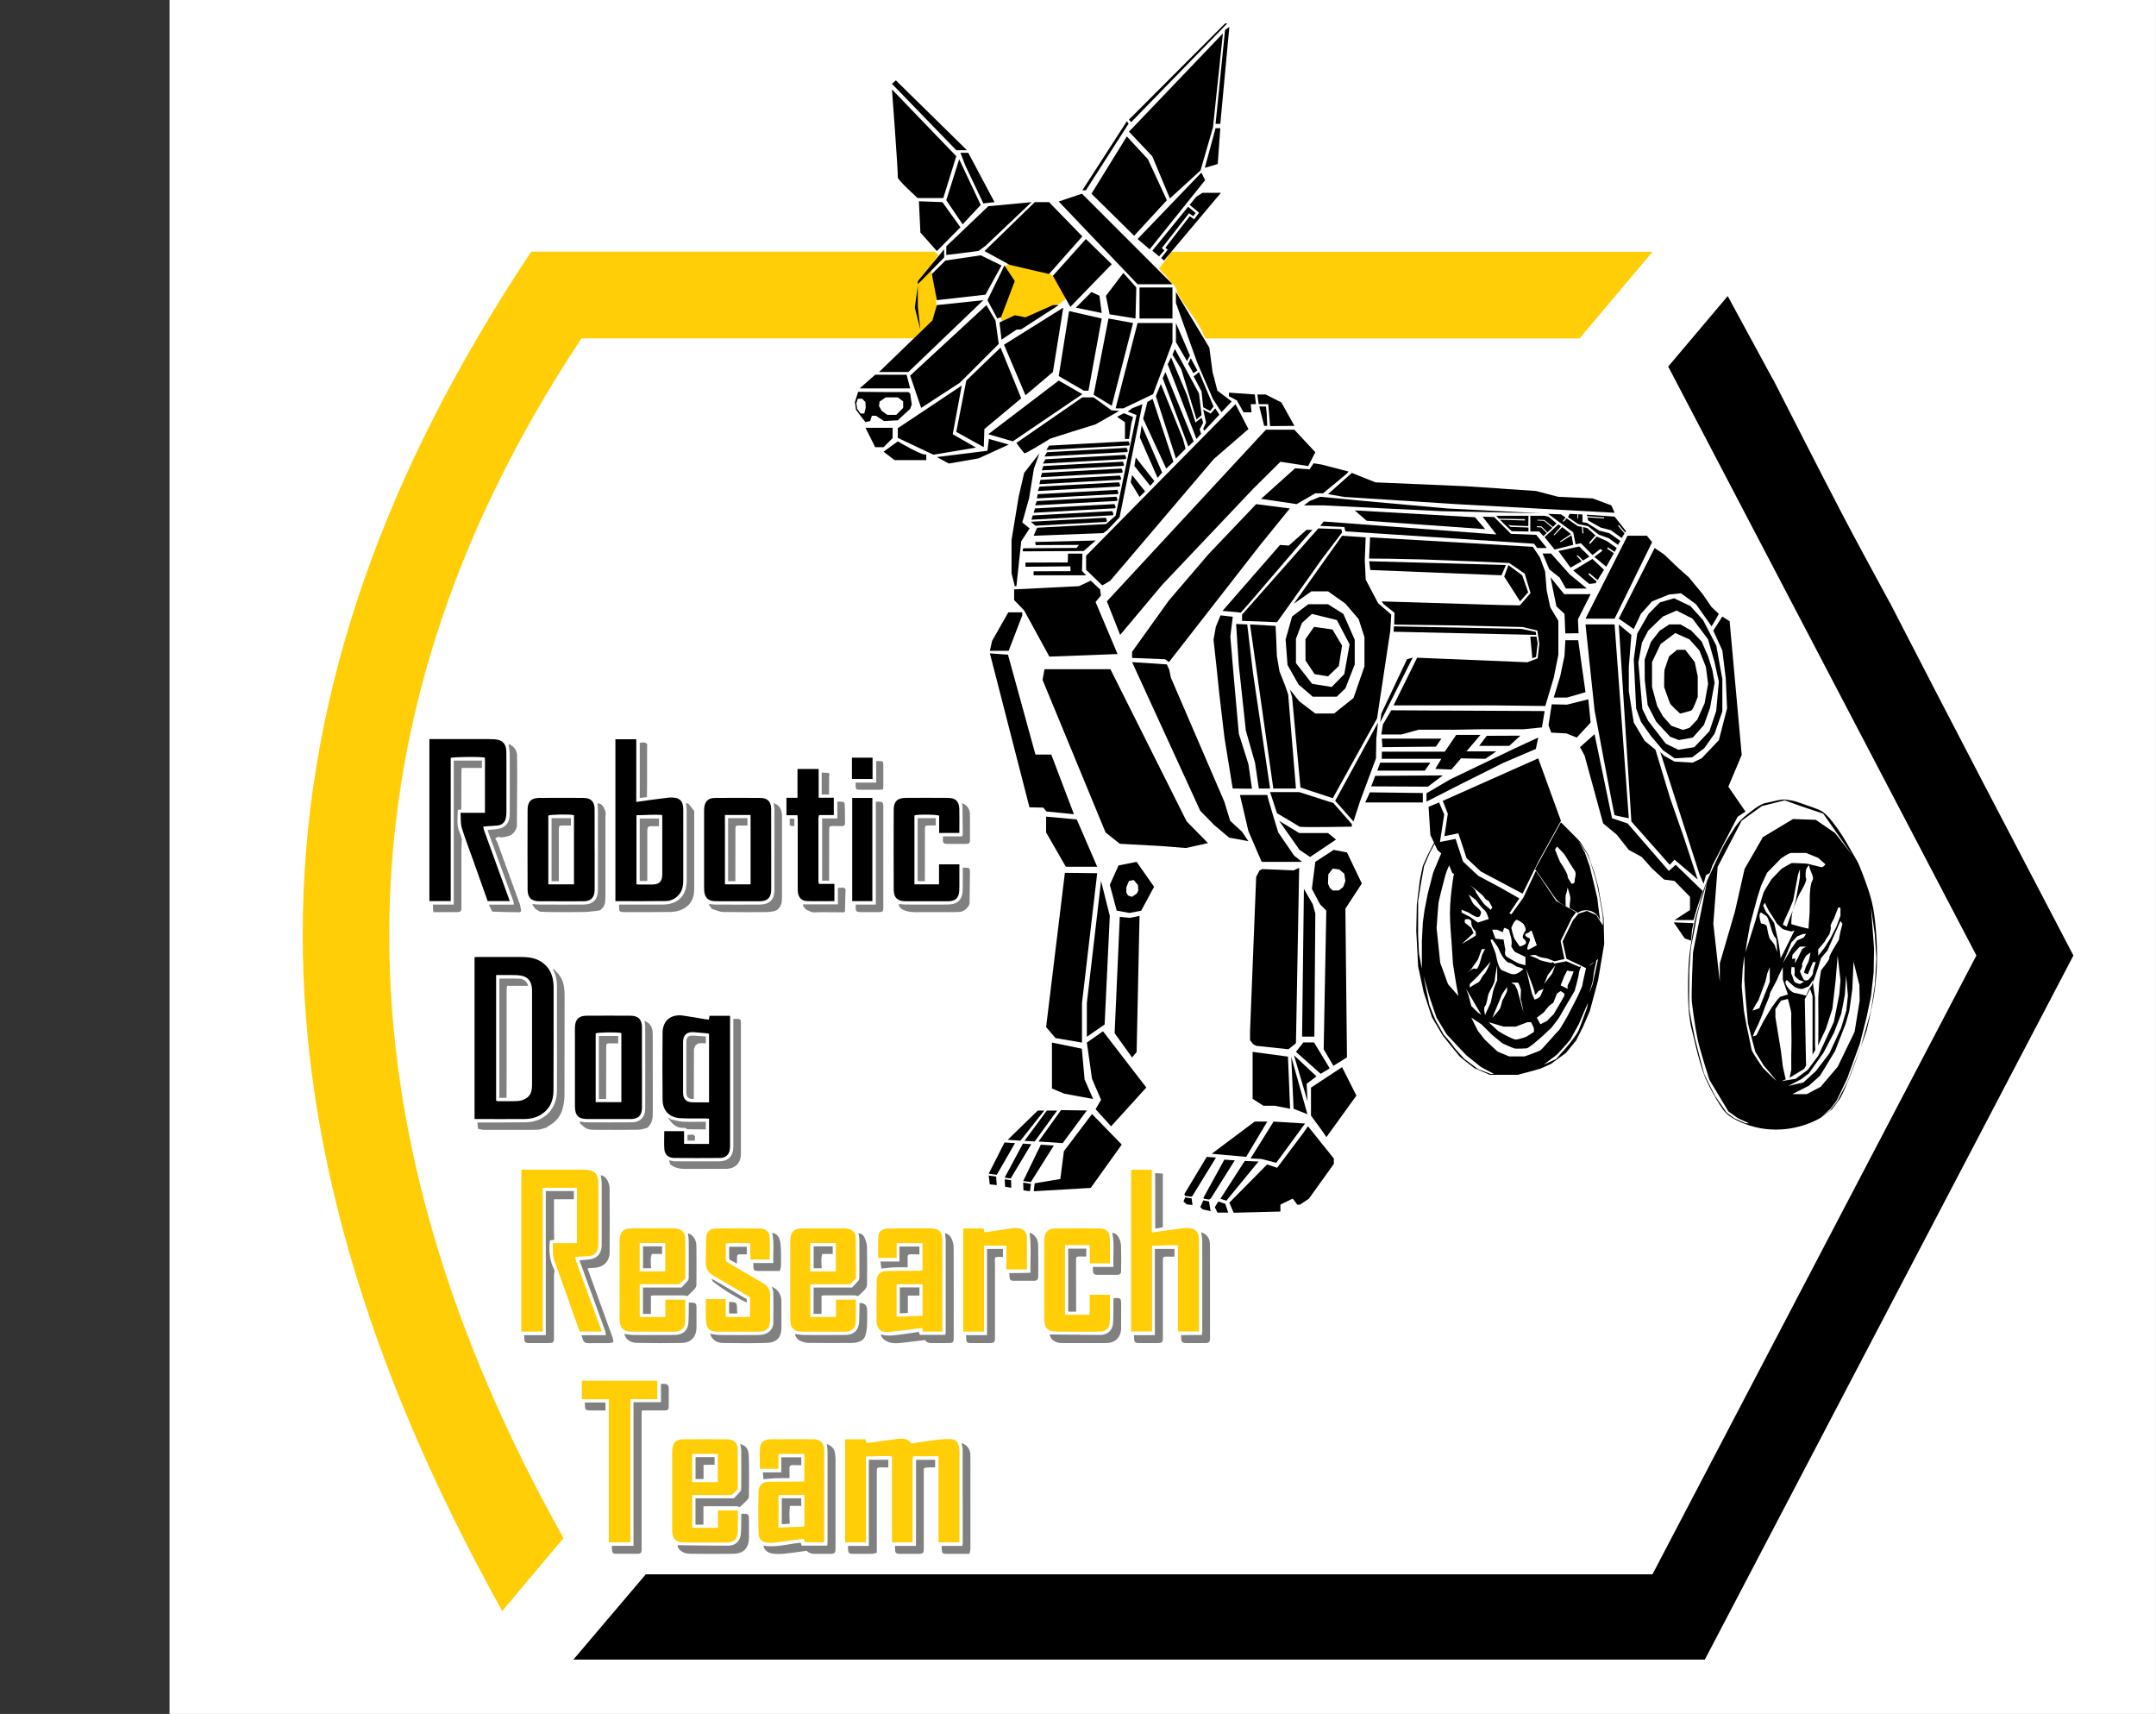 <?xml version="1.0" encoding="UTF-8"?>
<svg xmlns="http://www.w3.org/2000/svg" viewBox="0 0 745.86 592.78">
  <rect x="0" y="0" width="745.86" height="592.78" fill="#333333" stroke="none"/>
  <defs>
    <style>
      .cls-1 {
        fill: #797979;
      }

      .cls-2 {
        fill: #fff;
      }

      .cls-3 {
        fill: #ffce07;
      }

      .cls-4 {
        fill: gray;
      }
    </style>
  </defs>
  <g id="BackGround">
    <rect class="cls-1" x="213.1" y="105.3" width="416.49" height="431.11"/>
    <rect class="cls-2" x="58.65" width="687.2" height="592.78"/>
  </g>
  <g id="Border_Eye_Cut" data-name="Border Eye Cut">
    <path d="m613.51,131.54c-5.21-9.61-10.42-19.21-15.81-29.14-6.86,8.12-13.65,16.16-20.59,24.37,35.61,68.03,71.12,135.86,106.62,203.69-37.46,71.54-74.76,142.79-112.06,214.03-116.17,0-232.2,0-348.26,0-8.27,9.74-16.52,19.46-25.05,29.51,130.89,0,261.16,0,391.42,0,42.48-81.14,84.9-162.16,127.51-243.53-21.17-40.51-42.4-80.99-63.29-121.65-.1.13-.2.27.21-.27-.55.4-.41.3-.27.2-5.67-10.52-11.45-20.98-16.97-31.58-7.89-15.13-15.58-30.35-23.36-45.53-.1.14-.21.28.27-.35-.63.47-.49.36-.35.26Z"/>
    <path class="cls-3" d="m325.15,107.87c-1.6-1.88-1.84-4.82.04-6.7-.41-1.03-.5-2.21-.26-3.31-1.7-.58-2.95-2.07-2.66-4.47.25-2.03,1.11-3.71,2.4-5.11-.23-.2-.46-.4-.7-.59-.25-.21-.5-.43-.74-.65h-139.44c-102.28,153.49-105.01,299.52-10.05,470.17,6.85-8.15,13.54-16.12,21.2-25.25-77.91-138.85-84.92-277.54,6.22-414.94h121.02c.1-.19.21-.37.33-.56.91-1.35,1.9-2.68,3.06-3.8-.86-1.4-1.01-3.25-.43-4.8Z"/>
    <path class="cls-3" d="m368.98,100.25c-1.59-2.6-2.61-3.91-5.43-5.22-3.44-1.6-2.97-5.79-.72-7.98h-12.34c-.01,2.23-1.38,4.66-3.55,5.46-.01,0-.69,4.22-.88,4.84-.48,1.56-1.26,3.1-2.4,4.29-.09.09-.19.18-.28.27,1.4,1.59,1.23,4.01,1.36,6.47,1.71,1.12,2.37,3.3,2.01,5.26.52.1.98.27,1.39.49.81-.78,1.85-1.34,3.06-1.48,3.34-.4,7.74-3.4,10.85-4.91,2.8-1.35,5.05-3.12,7.53-4.92.19-.14.4-.27.6-.41-.5-.9-1.09-1.99-1.2-2.17Z"/>
    <path class="cls-3" d="m404.95,87.06c-.08.13-.16.26-.23.39-.4.67-.77,1.37-1.22,2.01-.82,1.17-1.68,2.32-2.54,3.47,1.46,1.52,2.94,3.01,4.16,4.74.6.43,1.1.99,1.49,1.6.37.57.56,1.19.59,1.86.03.12.04.25.06.37,1.44,1.97,2.64,4.09,4.12,6.05,2.22,2.95,4.09,5.78,5.46,9.24.03.09.06.18.08.26h129.5c8.35-9.91,16.74-19.85,25.28-29.98h-166.76Z"/>
  </g>
  <g id="Logo_Text_cleaned" data-name="Logo Text cleaned">
    <g>
      <path class="cls-4" d="m191.71,428.83c-.46.05-.91.11-1.47.17-.04.34-.09.66-.11.99-.22,3.12.09,6.15,1.53,8.99.12.24.14.53.21.8-.08.37-.22.75-.22,1.12-.01,7.25,0,14.51-.01,21.76,0,1.58-.27,1.85-1.83,1.86-2.18,0-4.36,0-6.55,0-1.59,0-1.86-.26-1.88-1.82,0-.31-.05-.62-.07-.93h7.51v-49.81h9.7v2.82h-6.87c0,.52,0,.89,0,1.25,0,3.21,0,6.42,0,9.62,0,1.06.05,2.11.07,3.17Z"/>
      <path class="cls-4" d="m201.15,461.79h8.44c-.08-.55-.06-.97-.19-1.33-1.56-4.33-3.14-8.65-4.72-12.98-1.34-3.68-2.69-7.36-4.03-11.04-.06-.16-.1-.34-.16-.54,1.24-.11,2.42-.16,3.58-.34,2.5-.39,3.89-1.94,4.07-4.47.02-.22.02-.44.02-.65,0-7.1.02-14.21,0-21.31,0-.89-.23-1.78-.35-2.66,1.19.18,1.93,1.02,2.42,1.97.4.78.66,1.72.66,2.59.05,7.42.07,14.84.01,22.26-.02,2.5-1.67,5.14-5.76,5.23-.57.01-1.14.09-1.89.15.66,1.84,1.26,3.5,1.86,5.15,2.27,6.26,4.56,12.53,6.82,18.8.16.45.17.95.27,1.6-.58.13-1.04.31-1.51.31-2.37.03-4.74-.02-7.12.03-1.03.02-1.66-.36-1.95-1.34-.14-.47-.32-.94-.48-1.41Z"/>
      <path class="cls-4" d="m304.67,461.5c2.63.83,5.26.23,7.87-.07,1.76-.2,3.51-.53,5.31-.81.12.35.23.68.36,1.06h8.82c.05-.39.13-.75.13-1.11,0-10.48.01-20.96,0-31.44,0-.86-.16-1.73-.24-2.59,1.29.2,2,1.15,2.43,2.21.35.87.56,1.87.56,2.81.04,10.44.03,20.89.02,31.33,0,1.3-.32,1.61-1.59,1.62-1.75,0-3.5-.02-5.24.01-1.2.02-2.4.1-3.09-1.05-2.82.34-5.53.7-8.25.99-1.84.2-3.66.25-5.36-.76-.88-.52-1.48-1.22-1.72-2.21Z"/>
      <path class="cls-4" d="m408.59,461.78c1.18-.01,2.36-.03,3.54-.04,1.18,0,2.36,0,3.64,0,.06-.45.15-.8.15-1.15,0-10.58.02-21.17-.01-31.75,0-.89-.24-1.77-.37-2.66,1.81.59,2.95,1.98,3.01,3.84.06,1.99.05,3.99.05,5.99,0,8.86,0,17.71,0,26.57,0,1.7-.25,1.94-1.94,1.95-2.06,0-4.12,0-6.18,0-1.46,0-1.83-.37-1.86-1.8,0-.31-.02-.62-.03-.93Z"/>
      <path class="cls-4" d="m392.29,461.77h7.24v-29.81h6.76v2.67c-1,0-1.99,0-2.99-.02-.71-.02-1.02.3-1.01,1.01.02,1.81,0,3.61,0,5.42,0,7.19,0,14.38,0,21.58,0,1.64-.26,1.9-1.88,1.9-2.12,0-4.24,0-6.36,0-1.37,0-1.68-.32-1.71-1.72,0-.34-.04-.68-.06-1.02Z"/>
      <path class="cls-4" d="m284.21,454.42h-2.75v-9.12h13.31c.7-.75,1.49-1.54,2.21-2.4.21-.25.31-.68.31-1.02.02-4.33.03-8.66,0-12.99,0-.8-.2-1.59-.31-2.39.98.12,1.74.67,2.1,1.51.42,1.01.83,2.12.85,3.19.1,4.36.07,8.72.01,13.08,0,.58-.33,1.26-.72,1.71-.72.84-1.6,1.54-2.41,2.3-.06-.02-.12-.03-.19-.05-.28-.08-.56-.22-.83-.22-3.48-.02-6.97-.01-10.45,0-.33,0-.66.06-1.13.11v6.28Z"/>
      <path class="cls-4" d="m237.78,448.31c-.06-.02-.12-.03-.19-.05-.28-.08-.56-.22-.83-.22-3.48-.02-6.97-.01-10.45,0-.33,0-.66.06-1.13.11v6.28h-2.75v-9.12h13.31c.7-.75,1.49-1.54,2.21-2.4.21-.25.31-.68.31-1.02.02-4.33.03-8.66,0-12.99,0-.8-.2-1.59-.31-2.39,1.71.53,2.94,2.19,2.97,4.31.06,4.54.04,9.09,0,13.64,0,.47-.31,1.01-.64,1.37-.78.87-1.66,1.66-2.5,2.48Z"/>
      <path class="cls-4" d="m334.2,461.77h7.25v-29.8h5.51v2.8c-3.34-.21-2.75-.07-2.75,2.38-.02,8.5,0,17,0,25.51,0,1.58-.28,1.85-1.84,1.86-2.15,0-4.3,0-6.45,0-1.39,0-1.64-.26-1.66-1.62,0-.37-.04-.74-.06-1.12Z"/>
      <path class="cls-4" d="m245.63,461.32c1.13.14,2.27.39,3.4.4,4.31.05,8.61.03,12.92.01.68,0,1.38-.04,2.04-.17,2.14-.44,3.49-1.94,3.53-4.1.07-3.49.05-6.98,0-10.47,0-.66-.34-1.31-.51-1.96,2,.81,3.3,2.67,3.31,4.87.02,3.05-.01,6.11.01,9.17.03,3.75-1.84,5.3-5.24,5.4-4.96.16-9.92.07-14.88.02-2.39-.03-3.85-1.12-4.58-3.16Z"/>
      <path class="cls-4" d="m363.1,461.53c5.85.06,11.7.16,17.55.17,2.54,0,4.27-1.64,4.41-4.15.14-2.55.09-5.1.13-7.65,0-.31.03-.62.05-.92,2.51-.15,2.62-.04,2.62,2.41,0,2.65.02,5.3-.01,7.95-.03,3.14-2.01,5.15-5.15,5.17-5.12.03-10.24.02-15.35,0-1.42,0-2.73-.44-3.66-1.57-.31-.37-.4-.92-.59-1.38Z"/>
      <path class="cls-4" d="m275,461.38c1.14.12,2.28.34,3.41.34,4.71.03,9.43.04,14.14-.02,2.79-.03,4.46-1.58,4.64-4.33.14-2.23.11-4.48.16-6.72q2.63-.09,2.63,2.54c0,1.75.07,3.49-.03,5.23-.07,1.23-.24,2.49-.62,3.64-.41,1.22-1.51,1.87-2.74,2.17-.63.15-1.29.25-1.94.25-4.96.02-9.92.04-14.88-.02-.88,0-1.8-.25-2.62-.57-1.12-.44-1.87-1.31-2.15-2.52Z"/>
      <path class="cls-4" d="m215.97,461.38c1.14.12,2.27.34,3.41.34,4.71.03,9.42.04,14.14-.02,2.79-.03,4.47-1.58,4.64-4.33.14-2.29.1-4.59.14-6.89.19.01.37.04.56.04,1.93.03,2.09.19,2.09,2.08,0,2.18.01,4.37,0,6.55-.03,3.23-1.91,5.28-5.12,5.33-5.15.08-10.3.08-15.45-.02-2.01-.04-3.87-.95-4.4-3.08Z"/>
      <path class="cls-4" d="m372.3,453.64h-2.76v-21.78h6.25v2.74c-.87-.01-1.74-.02-2.61-.04-.61,0-.93.27-.93.9.01,6.06.03,12.12.04,18.17Z"/>
      <path class="cls-4" d="m349.17,440.32c1.96-.02,3.91-.04,5.87-.06.4,0,.8-.04,1.46-.08-.15-4.65.35-9.26-.32-13.85,1.7.51,2.93,2.17,2.97,4.3.06,3.68.03,7.36.02,11.03,0,.84-.5,1.31-1.36,1.32-2.4.02-4.81.01-7.21,0-1,0-1.31-.35-1.35-1.37-.02-.43-.06-.87-.08-1.3Z"/>
      <path class="cls-4" d="m378.05,438.19h7.16c-.22-4.03.39-7.92-.42-11.8,1.18.08,1.88.93,2.34,1.8.44.85.66,1.9.69,2.87.09,2.77.04,5.55.03,8.33,0,1.21-.34,1.53-1.58,1.53-2.15,0-4.31,0-6.46,0-1.38,0-1.68-.32-1.7-1.71,0-.34-.04-.68-.06-1.03Z"/>
      <path class="cls-4" d="m260.58,436.84h6.97c-.21-3.59.37-7.04-.42-10.47,1.4.27,2.3,1.16,2.62,2.48.28,1.13.38,2.33.42,3.5.07,1.87.05,3.74,0,5.61-.02.54-.28,1.07-.43,1.62-2.81,0-5.4.02-7.98-.01-.69,0-1.07-.46-1.11-1.15-.03-.53-.04-1.06-.06-1.59Z"/>
      <path class="cls-4" d="m402.27,424.46c-.84.16-1.67.31-2.57.48-.03-.37-.06-.61-.06-.86,0-6.03,0-12.06-.01-18.08,0-.09.03-.18.05-.27.84.06,1.67.11,2.6.18v18.56Z"/>
      <path class="cls-4" d="m304.6,436.31h6.55v-5.19h6.92v2.75c-.99-.02-1.98-.02-2.97-.07-.78-.03-1.14.29-1.12,1.09.03,1.14.02,2.29.02,3.43-1.71,0-3.42-.03-5.12.04-1.33.06-2.65.25-3.97.39-.1-.81-.21-1.63-.31-2.44Z"/>
      <path class="cls-4" d="m254.9,437.06c-.89-.5-1.77-.99-2.65-1.48v-4.38h6.1v2.63c-.72,0-1.44,0-2.15,0-1.09,0-1.21.13-1.22,1.26-.01.65-.04,1.31-.06,1.96Z"/>
      <path class="cls-4" d="m246.15,442.27c1.22.68,2.44,1.35,3.64,2.05,2.85,1.67,5.69,3.35,8.54,5.03v1.15c-.69-.34-1.4-.64-2.07-1.02-1.74-1-3.5-1.99-5.19-3.07-1.48-.95-2.91-1.99-4.31-3.06-.3-.23-.41-.71-.61-1.08Z"/>
      <path class="cls-4" d="m255.05,454.28h-2.82v-4.03c.18.02.37.05.55.06,2.01.08,2.18.26,2.19,2.31,0,.55.05,1.11.08,1.66Z"/>
      <path class="cls-3" d="m187.77,460.55h-7.41v-56.02h.99c6.74,0,13.49,0,20.23,0,.4,0,.81.03,1.21.05,2.87.18,4.19,1.49,4.2,4.38.03,7.17.04,14.35,0,21.52-.02,2.79-1.54,3.88-3.44,3.98-1.06.06-2.12.12-3.17.18-.39.02-.79.07-1.38.13.14.61.21,1.11.37,1.58,2.83,7.78,5.67,15.55,8.5,23.33.09.26.17.52.27.84h-7.62c-.76-2.14-1.55-4.32-2.32-6.51-2.14-6.04-4.23-12.1-6.46-18.11-.72-1.94-.33-3.86-.52-5.94h8.35v-19.15h-11.82v49.72Z"/>
      <path class="cls-3" d="m398.48,426.26c1.45-.21,2.64-.39,3.83-.55,2.5-.33,5-.67,7.51-.95.7-.08,1.44-.03,2.14.08,1.59.24,2.48,1.2,2.7,2.78.06.4.1.81.1,1.21,0,10.38,0,20.77,0,31.15v.53h-7.26v-29.74c-2.99-.27-5.9.08-8.95.05v29.69h-7.25v-55.93h7.18v21.67Z"/>
      <path class="cls-3" d="m251.07,449.32v6.12c2.83.11,5.58.07,8.42.02v-6.76c-.28-.18-.56-.37-.85-.54-3.89-2.3-7.76-4.64-11.69-6.86-1.99-1.12-2.91-2.64-2.81-4.93.12-2.71.01-5.43.13-8.13.09-2.11,1.28-3.31,3.39-3.34,5.09-.07,10.18-.07,15.27,0,2.05.03,3.23,1.16,3.33,3.19.12,2.48.03,4.97.03,7.52h-6.73v-5.59c-2.9-.12-5.67-.23-8.48.06v6.09c.31.21.63.45.97.65,3.92,2.3,7.83,4.64,11.78,6.89,1.81,1.03,2.68,2.43,2.6,4.56-.1,2.74-.01,5.49-.03,8.23-.02,2.87-1.24,4.09-4.13,4.09-4.62.01-9.24,0-13.86,0-2.87,0-4.03-.99-4.18-3.83-.13-2.45-.03-4.91-.03-7.43h6.86Z"/>
      <path class="cls-3" d="m383.96,436.96h-6.96v-6.31c-2.92-.02-5.72-.03-8.57,0v24.06h8.53v-6.91h7.04c0,.68,0,1.33,0,1.97,0,2.37.04,4.74-.04,7.11-.08,2.54-1.28,3.67-3.83,3.69-4.24.03-8.49.02-12.74,0-1.12,0-2.25.01-3.35-.16-1.59-.25-2.4-1.17-2.64-2.73-.08-.55-.13-1.12-.13-1.67,0-8.86,0-17.71,0-26.57,0-.4,0-.81.05-1.21.25-2.2,1.38-3.33,3.62-3.35,5.15-.05,10.3-.06,15.45,0,2.29.02,3.5,1.2,3.56,3.46.08,2.86.02,5.72.02,8.62Z"/>
      <path class="cls-3" d="m280.33,444.19v11.31h8.88v-6h6.76c.05.11.11.2.11.28,0,2.43.05,4.87-.03,7.3-.07,2.24-1.29,3.38-3.55,3.49-1,.05-2,.02-3,.02-3.9,0-7.81,0-11.71,0-.62,0-1.25-.05-1.85-.19-1.35-.31-2.17-1.17-2.4-2.54-.1-.61-.15-1.24-.15-1.86,0-8.86,0-17.72,0-26.58,0-.31,0-.62.03-.93.2-2.4,1.35-3.58,3.77-3.61,5.06-.05,10.12-.02,15.18-.01.31,0,.62.06.92.12,1.75.37,2.72,1.36,2.76,3.14.08,3.99.05,7.98.07,11.98,0,.68,0,1.37,0,2.03-.68.67-1.33,1.31-2.09,2.05h-13.69Zm-.03-4.46h8.86v-9.79h-8.86v9.79Z"/>
      <path class="cls-3" d="m237.08,442.13c-.68.66-1.33,1.29-2.11,2.05h-13.66v11.31h8.87v-5.99h6.9c0,.63,0,1.24,0,1.85,0,1.87.03,3.74-.04,5.61-.1,2.43-1.34,3.59-3.83,3.61-3.47.04-6.93.01-10.4,0-1.59,0-3.19.03-4.78-.03-2.29-.09-3.4-1.16-3.64-3.44-.04-.43-.04-.87-.04-1.31,0-8.73,0-17.47,0-26.2,0-.12,0-.25,0-.37.02-3.16,1.22-4.38,4.35-4.39,4.72-.02,9.43-.02,14.15,0,2.99.01,4.21,1.22,4.23,4.2.02,4.37,0,8.73,0,13.09Zm-15.78-12.21v9.79h8.86v-9.79h-8.86Z"/>
      <path class="cls-3" d="m319.14,439.43v-9.47h-8.94v5.11h-6.39c0-2.5-.15-5.01.05-7.5.15-1.76,1.43-2.65,3.39-2.69,3.25-.07,6.49-.04,9.74-.04,1.84,0,3.69-.04,5.52.04,2.23.09,3.47,1.34,3.48,3.56.03,10.6.02,21.21.02,31.81,0,.09-.04.17-.06.29h-6.66c-.08-.35-.15-.7-.26-1.22-.7.08-1.36.14-2.02.22-3.28.4-6.55.86-9.84,1.16-1.44.13-2.85-.27-3.51-1.79-.26-.61-.41-1.32-.41-1.99-.02-4.68-.05-9.35.06-14.03.05-2.12,1.25-3.25,3.41-3.3,3.68-.09,7.37-.05,11.05-.08.45,0,.9-.06,1.37-.1Zm.02,15.65v-10.91h-8.98v11.25c3.07-.12,6.02-.23,8.98-.34Z"/>
      <path class="cls-3" d="m333.21,424.88h7.07c.08.41.15.8.24,1.3.49-.05.91-.07,1.33-.13,2.86-.43,5.72-.89,8.59-1.3.58-.08,1.18-.04,1.77.03,1.95.24,3,1.29,3.03,3.27.06,3.64.02,7.29.02,10.99h-7.11v-8.24h-7.71v29.75h-7.22v-35.68Z"/>
      <path class="cls-4" d="m284.25,438.64h-2.77v-7.58h6.6v2.63h-3.58c-.6,1.61-.26,3.3-.25,4.95Z"/>
      <path class="cls-4" d="m225.22,438.64h-2.77v-7.58h6.6v2.63h-3.52c-.71,1.61-.3,3.3-.3,4.95Z"/>
      <path class="cls-4" d="m314.07,454.1c-.92.05-1.83.1-2.79.15v-8.98h6.8v2.82h-4.01v6.01Z"/>
    </g>
    <g>
      <path d="m164.17,387v-55.96c.3-.02.57-.05.84-.05,5.08,0,10.17,0,15.25,0,2.82,0,5.53.38,7.82,2.25,2.25,1.84,3.2,4.29,3.39,7.11.02.28.05.56.05.84,0,12.01.01,24.02-.04,36.02-.01,3.75-1.48,6.78-4.91,8.62-1.57.84-3.28,1.19-5.04,1.2-5.68.03-11.35.01-17.03,0-.09,0-.18-.02-.34-.04Zm7.46-49.78v43.47c.23.06.43.17.63.17,2.34,0,4.68.07,7.01-.07.92-.05,1.9-.41,2.7-.89,1.79-1.07,2.09-2.89,2.09-4.8,0-10.72,0-21.45,0-32.17,0-.44,0-.87-.06-1.31-.27-2.37-1.46-3.8-3.8-4.2-1.43-.24-2.91-.16-4.37-.19-1.36-.03-2.73,0-4.2,0Z"/>
      <path d="m245.23,352.65c.09-.51.16-.9.23-1.32h7.1v.9c0,14.66,0,29.32,0,43.99,0,.62-.04,1.25-.18,1.85-.34,1.45-1.56,2.42-3.26,2.43-5.3.04-10.61.05-15.91,0-1.96-.02-3.25-1.16-3.38-3.06-.14-2.04-.03-4.1-.03-6.2h6.85v4.38c2.94.06,5.76.03,8.64.02v-8.72c-.48-.04-.88-.09-1.27-.09-2.93-.03-5.87.09-8.79-.1-3.71-.24-5.97-2.61-6.01-6.33-.08-7.77-.09-15.53,0-23.3.05-4.11,2.93-6.42,7.03-5.85,2.59.36,5.16.84,7.74,1.26.36.06.73.08,1.25.14Zm.06,4.9c-.31-.08-.48-.14-.67-.16-1.52-.14-3.04-.29-4.56-.4-2.52-.17-3.74.97-3.75,3.47-.01,2.46,0,4.93,0,7.39,0,3.37-.02,6.74,0,10.11.01,2.1,1.07,3.2,3.12,3.28,1.18.05,2.37.02,3.56.03.74,0,1.47,0,2.3,0v-23.72Z"/>
      <path d="m222.09,369.1c0,4.33,0,8.67,0,13,0,.34,0,.69,0,1.03-.07,2.7-1.28,3.9-4.01,3.91-3.15.02-6.3,0-9.45,0-1.78,0-3.55,0-5.33,0-3.19,0-4.39-1.2-4.4-4.42,0-7.89,0-15.78,0-23.66,0-1.22-.03-2.43,0-3.65.08-2.75,1.29-3.99,4.05-4.01,5.05-.04,10.1-.03,15.15,0,2.75.02,3.96,1.27,3.98,4.05.02,4.58,0,9.17,0,13.75Zm-7.13,12.09v-23.89c-1.24-.4-8.34-.27-8.89.12v23.77h8.89Z"/>
      <path class="cls-4" d="m186.7,390.65c-.12.01-.23.03-.35.04-.86.03-1.72.09-2.58.09-5.45,0-10.9.02-16.35,0-.68,0-1.37-.24-2.05-.37-.07-.68-.14-1.36-.21-2.04.04-.04.06-.09.06-.15,5.55-.02,11.1.04,16.65-.06,6.47-.12,10.78-4.54,10.81-11.02.03-7.86,0-15.71,0-23.57,0-4.15.02-8.29,0-12.44-.02-2.07-.34-4.09-1.44-5.91.18.02.44-.03.52.06.86,1.05,1.91,2.02,2.49,3.21.84,1.74,1.07,3.67,1.07,5.63-.03,11.54,0,23.08-.04,34.62,0,1.45-.22,2.92-.55,4.33-.67,2.88-2.41,4.99-5.01,6.39-.23.12-.42.34-.63.51-.4.12-.8.24-1.21.35-.14.05-.27.09-.41.14-.11.02-.23.04-.34.05-.14.04-.27.08-.41.13Z"/>
      <path class="cls-4" d="m231.88,402.7s-.03-.09-.06-.13c-.12-.42-.24-.84-.36-1.26.76.12,1.53.34,2.29.35,4.93.03,9.86.02,14.79.01,3.43,0,5.16-1.74,5.16-5.2,0-14.23,0-28.45,0-42.68,0-.43,0-.86,0-1.39.71,0,1.29,0,1.87,0,.13.06.26.11.39.17.12.13.25.27.37.4,0,.25-.02.5-.02.75,0,15.09,0,30.17,0,45.26,0,3.35-1.93,5.27-5.29,5.28-4.46.02-8.92-.02-13.37.02-2.09.02-4.09-.16-5.77-1.58Z"/>
      <path class="cls-4" d="m200.55,387.83c.7.12,1.4.34,2.11.34,5.3.03,10.6.05,15.9,0,2.91-.03,4.64-1.79,4.65-4.71.03-9.51.02-19.01,0-28.52,0-.61-.18-1.23-.27-1.84.46.24.98.41,1.37.73,1.24,1.02,1.49,2.48,1.5,3.96.02,8.85,0,17.69.03,26.54,0,2.03-.04,4-1.69,5.5-.04.03-.03.12-.04.18-.05,0-.1.03-.14.05-1.05.24-2.09.67-3.14.68-5.22.07-10.45.05-15.67.02-1.4,0-2.69-.42-3.67-1.53-.19-.22-.48-.35-.73-.53,0-.05-.03-.1-.05-.15-.05-.25-.1-.49-.14-.74Z"/>
      <path class="cls-4" d="m232.19,387.17c1.35.27,2.7.71,4.06.77,2.59.12,5.2.04,7.92.04,0,.92,0,1.77,0,2.63-2.12-.01-4.23-.03-6.35-.04-.39-.18-.8-.53-1.16-.5-2.05.2-3.47-.81-4.71-2.25.08-.22.16-.43.24-.64Z"/>
      <path class="cls-4" d="m240.39,394.5h-2.56c0-.73,0-1.36,0-2,.68-.02,1.37-.05,2.05-.07.19.2.39.39.58.59-.02.5-.05.99-.07,1.49Z"/>
      <path class="cls-4" d="m232.19,387.17c-.08.21-.16.43-.24.64-.3-.44-.61-.88-.91-1.32l.02-.02c.38.23.75.46,1.13.7Z"/>
      <path class="cls-4" d="m186.7,390.65c.14-.04.27-.09.41-.13-.14.04-.27.08-.41.13Z"/>
      <path class="cls-4" d="m255.98,352.57c-.13-.06-.26-.11-.39-.17.13.06.26.11.39.17Z"/>
      <path class="cls-4" d="m187.45,390.47c.14-.05.27-.09.41-.14-.14.05-.27.09-.41.14Z"/>
      <path class="cls-4" d="m231.05,386.5s-.06-.06-.14-.15c.09.07.13.1.16.12,0,0-.02.02-.02.02Z"/>
      <polygon class="cls-4" points="186.23 330.76 186.25 330.81 186.2 330.8 186.23 330.76"/>
      <path class="cls-4" d="m175.24,379.72h-2.49v-41.25c2.36,0,4.69-.08,7.01.03,1.5.07,2.51,1,2.96,2.46-2.39,0-4.78,0-7.29,0-.06.58-.16,1.02-.16,1.47,0,8.97,0,17.94,0,26.92,0,3.46-.02,6.92-.03,10.37Z"/>
      <path class="cls-4" d="m240.01,380.09c-1.89.06-2.56-.55-2.57-2.45-.01-5.7-.01-11.4,0-17.1,0-1.89.6-2.44,2.51-2.35,1.39.07,2.78.19,4.23.3,0,.87,0,1.61,0,2.36-.8-.01-1.61-.11-2.39,0-.43.06-.81.46-1.21.71,0,0,0,0,0,0-.18.48-.51.96-.51,1.44-.04,5.7-.04,11.39-.05,17.09Z"/>
      <path class="cls-4" d="m209.68,380.09h-2.5v-21.78h6.68c0,.87,0,1.71,0,2.54-.87,0-1.74,0-2.61,0-1.48,0-1.54.06-1.54,1.51,0,5.91-.02,11.82-.02,17.73Z"/>
    </g>
    <g>
      <path d="m148.53,255.63h4.01c5.53,0,11.05,0,16.58,0,.69,0,1.37.03,2.06.07,2.55.15,3.93,1.53,3.98,4.11.06,3.09.02,6.18.03,9.27,0,3.96,0,7.93,0,11.89,0,.65-.05,1.31-.2,1.94-.34,1.49-1.26,2.42-2.81,2.59-1.21.13-2.42.18-3.63.27-.39.03-.78.07-1.37.13.12.52.16.94.3,1.32,2.9,8.01,5.82,16.02,8.73,24.03.04.11.07.23.13.41h-7.63c-1.7-4.78-3.41-9.58-5.11-14.37-1.3-3.66-2.73-7.29-3.85-11.01-.47-1.56-.29-3.31-.42-5.17h8.44v-19.06c-1.16-.4-11.08-.31-11.84.11v49.5h-7.38v-56.03Z"/>
      <path d="m220.13,277.36c1.42-.2,2.6-.39,3.8-.54,2.53-.34,5.06-.68,7.6-.97.67-.08,1.37-.01,2.04.09,1.58.24,2.48,1.19,2.7,2.78.06.46.1.93.1,1.4,0,8.08.01,16.17,0,24.25,0,1.83-.24,3.6-1.51,5.07-1.22,1.42-2.8,2.18-4.59,2.2-5.77.09-11.54.03-17.37.03v-55.99h7.22v21.67Zm.05,28.5c.41.03.69.07.96.07,1.5,0,3,.02,4.49,0,2.43-.03,3.47-1.08,3.48-3.49,0-6.55,0-13.1,0-19.64,0-.24-.03-.49-.07-.93-2.94-.23-5.85.08-8.86.08v23.92Z"/>
      <path d="m205.72,293.84c0,4.34,0,8.67,0,13.01,0,.41,0,.81-.02,1.22-.08,2.34-1.33,3.6-3.71,3.64-3.18.05-6.37.01-9.55.01-1.93,0-3.87.02-5.8,0-2.83-.03-4.11-1.22-4.12-4.03-.04-9.23-.04-18.46,0-27.69.01-2.76,1.28-4.01,4.03-4.03,5.09-.04,10.17-.04,15.26,0,2.65.02,3.88,1.28,3.89,3.94.03,4.65,0,9.29,0,13.94h0Zm-7.15,12.02v-23.91c-1.34-.41-8.36-.25-8.88.13v23.78h8.88Z"/>
      <path d="m266.8,293.88c0,4.3,0,8.61,0,12.91,0,.37,0,.75-.01,1.12-.08,2.53-1.3,3.77-3.85,3.79-4.31.03-8.61,0-12.92,0-.94,0-1.87.02-2.81-.03-2.24-.11-3.33-1.16-3.58-3.39-.04-.4-.05-.81-.05-1.21,0-8.83,0-17.65,0-26.48,0-.37,0-.75.04-1.12.22-2.31,1.36-3.47,3.68-3.49,5.27-.05,10.55-.06,15.82,0,2.42.02,3.64,1.31,3.66,3.77.03,4.71.01,9.42.01,14.13h0Zm-16.01-12.01v23.99h8.87v-23.99h-8.87Z"/>
      <path d="m324.85,305.86v-6.92h7.04c0,1.94,0,3.84,0,5.73,0,1.12.02,2.25-.04,3.37-.14,2.53-1.3,3.64-3.86,3.67-2.78.03-5.56,0-8.33,0-2.12,0-4.24.02-6.37,0-2.82-.03-4.1-1.22-4.11-4.03-.04-9.23-.04-18.47,0-27.7.01-2.76,1.29-3.99,4.04-4.02,4.9-.04,9.8-.04,14.7,0,2.69.02,3.89,1.19,3.95,3.88.06,2.74.01,5.47.01,8.25h-6.98v-5.95c-.78-.48-7.71-.53-8.56-.1v23.83h8.51Z"/>
      <path d="m288.45,281.9h-5.1c-.08.39-.22.73-.22,1.07-.01,7.24-.01,14.47,0,21.71,0,.32.1.64.17,1.03h5.36v5.96c-3.17,0-6.35.09-9.52-.03-1.94-.07-2.97-1.31-3.14-3.3-.04-.43-.03-.87-.03-1.31,0-7.92,0-15.84,0-23.77,0-.39-.05-.78-.09-1.3h-3.81v-6.03h3.82v-9.97h7.32v9.94h5.24v6Z"/>
      <path d="m294.82,275.98h6.97v35.68h-6.97v-35.68Z"/>
      <path class="cls-4" d="m179.09,310.61c.11.35.22.71.32,1.06.14.33.28.67.43,1,.03.11.05.22.08.33.13.71.26,1.42.39,2.12-.14.13-.28.26-.43.39-1.53-.02-3.05-.02-4.58-.06-1.68-.04-3.35-.1-5.03-.16,0,0,0,0,0,0-.29-.58-.57-1.17-.86-1.75-.08-.17-.15-.34-.23-.52.02-.04.04-.09.04-.13h8.54c-.07-.51-.06-.9-.18-1.23-2.86-7.88-5.73-15.75-8.59-23.62-.12-.32-.21-.64-.32-.98,1.27-.13,2.49-.18,3.68-.39,2.45-.44,3.79-2,3.96-4.5.03-.44.04-.87.04-1.31,0-6.71.02-13.42-.02-20.12,0-1.04-.26-2.09-.4-3.13.07-.08.14-.16.21-.25,1.53.71,2.46,1.89,2.73,3.57.02,2.61.06,5.21.05,7.82-.02,5.72-.07,11.45-.11,17.17-.53,1.84-1.66,3.06-3.6,3.43-.26.05-.52.1-.78.16-.38.04-.76.09-1.13.13-.68-.37-1.28-.23-1.98.38.28.5.55,1.01.83,1.51.04.17.08.33.12.5.21.52.42,1.04.63,1.56.02.11.05.21.07.32.29.76.58,1.53.87,2.29.11.35.22.71.32,1.06.14.33.28.67.43,1,.11.35.22.71.32,1.06.14.33.28.67.43,1,.11.35.22.71.32,1.06.14.33.28.67.43,1,.11.35.22.71.32,1.06.14.33.28.67.43,1,.11.35.22.71.32,1.06.14.33.28.67.43,1,.11.35.22.71.32,1.06.14.33.28.67.43,1,.11.35.22.71.32,1.06.14.33.28.67.43,1Z"/>
      <path class="cls-4" d="m159.57,280.01c-.36.02-.73.04-1.05.06-.09.16-.18.24-.18.32.03,2.55-.48,5.14.69,7.6.33.69.5,1.46.75,2.19-.05,1.3-.15,2.59-.15,3.89-.02,6.64,0,13.29,0,19.93,0,1.12-.3,1.44-1.33,1.46-.87.01-1.75,0-2.62,0-1.84,0-3.67,0-5.78,0-.06-.92-.11-1.76-.16-2.59h7.24v-49.8h9.74c0,.87,0,1.71,0,2.54-2.32,0-4.63,0-7.02,0-.03.64-.06,1.04-.07,1.43-.02,4.32-.04,8.65-.05,12.97Z"/>
      <path class="cls-4" d="m240.11,280.45c.02.13.04.25.07.38,0,.31-.02.62-.02.93,0,8.64,0,17.28,0,25.92,0,3.27-1.46,5.71-4.49,6.99-1.14.49-2.47.73-3.71.75-5.12.08-10.24.04-15.35.04-2.51,0-2.53-.02-2.42-2.6,4.99,0,9.98.02,14.97,0,5.41-.02,8.39-3.01,8.4-8.41.01-4.46,0-8.92,0-13.37,0-3.65.01-7.29-.01-10.94,0-.77-.16-1.54-.25-2.31.3.05.71-.01.87.16.69.78,1.31,1.63,1.95,2.46Z"/>
      <path class="cls-4" d="m209.33,312.3c-.16.41-.32.82-.49,1.23-.32.36-.64.73-.96,1.09-.22.11-.43.21-.65.32-1.72.17-3.44.46-5.16.49-3.84.08-7.67.03-11.51.02-1.14,0-2.29-.07-3.43-.11-.17-.03-.33-.07-.5-.1-.46-.28-.92-.57-1.37-.85-.37-.49-.74-.98-1.12-1.47.07-.08.14-.15.2-.23.76.06,1.52.17,2.27.17,5.03.02,10.05.03,15.08,0,3.5-.02,5.16-1.7,5.16-5.19.01-9.23,0-18.47,0-27.7,0-.71-.1-1.41-.15-2.12,1.2-.05,2.06.79,2.64,2.56.04.14.09.27.13.41.02.18.04.35.06.53-.03.31-.08.61-.08.92,0,9.09,0,18.18,0,27.26,0,.92-.08,1.85-.12,2.77Z"/>
      <path class="cls-4" d="m268.96,314.63c-.34.17-.68.33-1.03.5-.86.11-1.71.31-2.57.32-5.08.03-10.16.07-15.24-.03-1.1-.02-2.19-.57-3.28-.87-.17-.05-.34-.1-.51-.16-.37-.49-.74-.98-1.12-1.47.07-.08.14-.15.2-.23.76.06,1.52.17,2.27.17,5.03.02,10.05.03,15.08,0,3.5-.02,5.16-1.7,5.16-5.19.01-9.2.01-18.41,0-27.61,0-.77-.18-1.54-.27-2.31.46.24.98.41,1.37.73,1.12.95,1.51,2.25,1.51,3.67,0,9.37,0,18.75,0,28.12,0,.68-.08,1.35-.12,2.03-.16.41-.32.82-.49,1.23-.32.36-.64.73-.96,1.09Z"/>
      <path class="cls-4" d="m296.05,312.87h6.94c0-11.94,0-23.75,0-35.57.4-.02.81-.06,1.21-.05,1.03.03,1.37.38,1.37,1.44,0,11.79,0,23.59,0,35.38,0,1.11-.27,1.38-1.38,1.39-1.9,0-3.81,0-5.71,0-2.51,0-2.53-.02-2.43-2.59Z"/>
      <path class="cls-4" d="m335.43,312.5c-.51,1.49-1.53,2.42-3.04,2.85-.77.04-1.54.11-2.31.11-3.52.01-7.04.02-10.56,0-2.59-.01-5.23.33-7.62-1.07-.19-.2-.39-.39-.58-.59-.1-.14-.21-.28-.31-.42-.02-.21-.04-.43-.06-.71.81.07,1.57.18,2.33.18,4.83.02,9.66.03,14.49,0,3.56-.02,5.25-1.7,5.29-5.29.03-2.49.01-4.98.02-7.47.16,0,.31.01.47.01,2,.02,2.02.02,2,2.03-.03,3.45-.09,6.91-.13,10.36Z"/>
      <path class="cls-4" d="m292.32,285.15c-.2.19-.4.39-.59.58-1.09-.02-2.18-.04-3.26-.05-1.6,0-1.62.02-1.62,1.62-.01,5.76-.02,11.52-.03,17.28h-2.4v-21.51h5.26c0-2.02,0-3.9,0-5.78.25-.01.5-.03.74-.03,1.69,0,1.85.15,1.86,1.86.01,2.01.04,4.03.06,6.04Z"/>
      <path class="cls-4" d="m319.96,304.76h-2.5v-21.8h6.26c0,.85,0,1.68,0,2.51-.75,0-1.5.02-2.25.03-1.41,0-1.49.08-1.49,1.48,0,5.92-.02,11.85-.02,17.77Z"/>
      <path d="m294.73,269.41v-7.36h7.13v7.36h-7.13Z"/>
      <path class="cls-4" d="m292.31,315.3c-.13.08-.26.16-.38.24-2.54-.02-5.07-.06-7.6-.06-.92,0-1.85.05-2.77.08-.24-.03-.48-.06-.71-.09-.57-.24-1.14-.48-1.71-.71-.62-.54-1.31-1.04-1.37-1.98h12.1c0-1.93,0-3.81,0-5.69.69-.04,1.37-.07,2.06-.11.2.2.4.4.6.6-.02.53-.05,1.05-.07,1.58-.05,2.05-.1,4.1-.15,6.15Z"/>
      <path class="cls-4" d="m223.8,275.69c-.8.1-1.6.2-2.48.31v-19.05c1.62-.33,2.24-.18,2.6.63-.02.31-.06.62-.06.93,0,4.08,0,8.16,0,12.24,0,1.65-.03,3.3-.05,4.95Z"/>
      <path class="cls-4" d="m326.21,289.27h6.64c.1-.31.22-.51.22-.71-.03-3.24-.06-6.48-.11-9.72,0-.34-.13-.67-.2-1,1.45.21,2.76,1.86,2.78,3.62.04,3.05.03,6.11.02,9.16,0,.96-.31,1.24-1.32,1.25-1.87.01-3.74,0-5.61,0-2.51,0-2.53-.02-2.41-2.6Z"/>
      <path class="cls-4" d="m296.01,270.67h7.12c0-2.65,0-5.05,0-7.46.31,0,.62.02.93.02,1.43.01,1.52.1,1.52,1.56,0,2.37,0,4.74,0,7.11,0,.36-.08.72-.12,1.15-.45.04-.81.09-1.17.09-1.93,0-3.87,0-5.8,0-2.67,0-2.48.17-2.48-2.48Z"/>
      <path class="cls-4" d="m286.66,267.31c.08.12.16.25.24.37-.02.34-.06.67-.06,1.01-.02,2.04-.03,4.07-.04,6.11h-2.54c0-2.58,0-5.09,0-7.59.8.03,1.6.07,2.4.11Z"/>
      <path class="cls-4" d="m274.81,285.65c-.25.04-.49.08-.74.12-.28-.12-.55-.24-.87-.38v-2.24h1.6v2.51Z"/>
      <path class="cls-4" d="m224.1,286.08c-.06.39-.17.79-.17,1.18-.01,5.42,0,10.85,0,16.27,0,.37,0,.74,0,1.18h-2.61v-21.63h6.66c0,.84,0,1.7,0,2.56-.06.04-.12.07-.18.11-.98,0-1.95,0-2.93.01-.25.1-.5.21-.76.31Z"/>
      <path class="cls-4" d="m193.31,304.76h-2.5v-21.79h6.69c0,.88,0,1.71,0,2.54-.87,0-1.74,0-2.62,0-1.48,0-1.54.06-1.54,1.51,0,5.91-.02,11.83-.02,17.74Z"/>
      <path class="cls-4" d="m254.39,304.76h-2.5v-21.79h6.69c0,.88,0,1.71,0,2.54-.87,0-1.74,0-2.62,0-1.48,0-1.54.06-1.54,1.51,0,5.91-.02,11.83-.02,17.74Z"/>
    </g>
    <g>
      <path class="cls-4" d="m228.66,478.64c2.51-.11,2.78.15,2.71,2.71-.05,1.68,0,3.37-.02,5.05,0,1.07-.33,1.4-1.4,1.41-2.22.01-4.43,0-6.65,0-.37,0-.73,0-1.24,0-.04.57-.1,1.02-.1,1.47,0,15.21,0,30.43,0,45.64,0,.44,0,.87,0,1.31-.02.75-.42,1.16-1.17,1.16-2.62,0-5.24,0-7.87,0-.81,0-1.18-.45-1.19-1.24,0-.5-.04-.99-.07-1.49h7.5v-49.69h9.49v-6.33Z"/>
      <path class="cls-4" d="m264.16,534.6c4.35.67,8.53-.62,12.83-1.04.11.31.23.65.36,1.02h8.81c.05-.4.12-.76.12-1.12,0-10.47.01-20.94,0-31.41,0-.86-.16-1.73-.24-2.59,1.25.27,2.58,1.59,2.78,2.83.12.77.22,1.54.22,2.32.01,10.35.01,20.69,0,31.04,0,1.45-.31,1.76-1.74,1.76-1.9,0-3.81,0-5.71,0q-1.4,0-2.55-1.04c-1.25.17-2.63.39-4.01.55-2.75.31-5.49.87-8.27.31-1.39-.28-2.54-1.44-2.61-2.64Z"/>
      <path class="cls-4" d="m325.73,534.67h7.16c.07-.47.15-.8.15-1.12,0-10.69.01-21.37-.01-32.06,0-.79-.24-1.59-.36-2.38,1.72.53,2.9,1.98,3.01,3.75.03.53.04,1.06.04,1.59,0,10.37,0,20.75-.01,31.12,0,.59-.19,1.17-.31,1.85-1.59,0-2.99,0-4.38,0-1.25,0-2.5,0-3.74,0-1.14-.01-1.44-.32-1.47-1.44-.01-.43-.05-.87-.07-1.3Z"/>
      <path class="cls-4" d="m293.32,534.67h7.24v-29.8h6.76v2.67c-1,0-1.99,0-2.99-.02-.71-.02-1.02.31-1,1.02.02.97,0,1.93,0,2.9,0,7.94,0,15.89,0,23.83,0,.53,0,1.05,0,1.76-.57.14-1.08.36-1.6.37-2.21.04-4.43.02-6.64.01-1.38,0-1.68-.32-1.7-1.71,0-.34-.04-.68-.05-1.02Z"/>
      <path class="cls-4" d="m255.94,521.21c-.06-.01-.12-.03-.18-.04-.31-.08-.62-.22-.93-.22-3.4-.02-6.8-.01-10.2,0-.34,0-.67.03-1.28.05v6.33h-2.75v-9.12h13.3c.7-.75,1.49-1.54,2.21-2.4.21-.25.31-.67.31-1.02.02-4.33.03-8.65,0-12.98,0-.8-.2-1.59-.31-2.39,2.29.69,2.85,2.02,2.94,4.32.16,4.57.07,9.16.03,13.74,0,.46-.32,1.01-.65,1.37-.78.84-1.65,1.58-2.49,2.37Z"/>
      <path class="cls-4" d="m309.61,534.68h7.26c0-3.42.02-6.7.02-9.97,0-3.27,0-6.54,0-9.81v-10h6.61v2.6c-1.27.13-2.6-.23-3.92.34,0,.51,0,.94,0,1.37,0,8.76,0,17.52,0,26.28,0,1.69-.24,1.93-1.96,1.93-2.09,0-4.18,0-6.27,0-1.38,0-1.7-.32-1.71-1.71,0-.34-.02-.68-.03-1.03Z"/>
      <path class="cls-4" d="m234.36,534.43c5.84.06,11.69.16,17.53.17,2.48,0,4.19-1.57,4.4-4.05.17-2.01.1-4.04.14-6.06,0-.31.03-.62.04-.92,2.55-.09,2.63,0,2.63,2.54,0,1.87,0,3.73,0,5.6-.02,3.72-1.81,5.64-5.52,5.69-4.92.07-9.84.05-14.76-.01-1.58-.02-3.1-.45-4.09-1.86-.21-.3-.25-.73-.37-1.1Z"/>
      <path class="cls-4" d="m263.91,509.24h6.37v-5.21h6.92v2.75c-.99-.02-1.98-.02-2.97-.07-.78-.03-1.14.29-1.12,1.09.03,1.14.02,2.29.02,3.43-1.61,0-3.23-.02-4.84.04-1.39.05-2.77.22-4.16.33-.08-.79-.15-1.57-.23-2.36Z"/>
      <path class="cls-4" d="m202.32,485.06h7.14v2.78c-1.71,0-3.43-.02-5.14-.02-1.72,0-1.96-.24-1.97-1.92,0-.28-.02-.56-.03-.84Z"/>
      <path class="cls-3" d="m331.85,533.44h-7.18v-29.77h-8.77c-.08.52-.2.96-.2,1.39-.01,9.1,0,18.21,0,27.31v1.06h-7.13v-29.74c-2.99-.3-5.9.09-8.98.03v29.72h-7.23v-35.64h7.07c.08.41.15.8.25,1.28.5-.04.92-.06,1.34-.11,3.15-.43,6.29-.93,9.44-1.3,1.82-.21,3.66-.21,4.87,1.61,2.29-.36,4.52-.78,6.78-1.05,2.16-.26,4.34-.55,6.5-.52,2.1.03,3.01,1.13,3.23,3.26.04.37.07.75.07,1.12,0,10.16,0,20.33,0,30.49,0,.27-.03.55-.04.85Z"/>
      <path class="cls-3" d="m227.39,483.93h-9.28v49.5h-7.49v-49.48h-9.32v-6.41h26.09v6.39Z"/>
      <path class="cls-3" d="m255.22,515.08c-.66.62-1.32,1.24-2.14,2.01h-13.59v11.31h8.87v-5.99h6.89c0,.63,0,1.25,0,1.86,0,1.84.04,3.68-.04,5.52-.1,2.5-1.32,3.68-3.84,3.7-3.65.03-7.3.01-10.96,0-1.4,0-2.81.03-4.21-.03-2.29-.09-3.4-1.17-3.63-3.44-.04-.4-.04-.81-.04-1.21,0-8.79,0-17.59,0-26.38,0-.4,0-.81.04-1.21.23-2.25,1.38-3.4,3.65-3.42,5.12-.05,10.24-.06,15.36,0,2.33.03,3.58,1.23,3.61,3.52.07,4.58.02,9.16.02,13.77Zm-15.76-2.45h8.85v-9.78h-8.85v9.78Z"/>
      <path class="cls-3" d="m278.26,512.37v-9.5h-8.95v5.13h-6.44c0-2.43-.12-4.86.04-7.27.13-1.89,1.47-2.92,3.59-2.94,4.99-.05,9.99-.02,14.98-.02.12,0,.25,0,.37.02,2.06.22,3.19,1.42,3.27,3.5.01.37.01.75.01,1.12,0,9.98,0,19.95,0,29.93,0,.34,0,.68,0,1.09h-6.74c-.06-.31-.13-.64-.22-1.12-.33,0-.65-.04-.96,0-3.18.42-6.36.88-9.54,1.26-.85.1-1.75.05-2.6-.08-1.57-.25-2.52-1.25-2.62-2.84-.11-1.8-.12-3.61-.12-5.42,0-3.15-.01-6.3.1-9.44.08-2.07,1.27-3.22,3.35-3.27,3.65-.09,7.3-.05,10.95-.08.49,0,.98-.05,1.52-.08Zm-8.93,4.68v11.28c3.08-.12,6.02-.24,8.95-.35v-10.92h-8.95Z"/>
      <path class="cls-4" d="m243.39,511.54h-2.77v-7.57h6.59v2.63c-1.27.02-2.54.04-3.82.05v4.89Z"/>
      <path class="cls-4" d="m273.2,527c-.89.05-1.79.1-2.76.16v-8.95h6.75v2.61h-3.92c-.27,2.09-.16,4.14-.07,6.18Z"/>
    </g>
  </g>
  <g id="FullDogBlack">
    <g>
      <path d="m489.95,321.94l.65,12.35,1.91,8.86,2.88,8.68,3.65,6.22s5.49,6.9,5.93,7.35,5.03,3.99,5.03,3.99l5.35,2.34h9.74s7.66-2.06,7.66-2.06l3.75-1.68,5.24-3.83,3.51-4.29,2.33-4.62,2.4-5.53,2.86-10.64,2.13-12.6-.22-9.13-1.83-10.55-1.34-4.96-2.27-6.41-2.72-4.36-2.2-2.27-4.4-4.4-4.86,8.84-4.05,7.34.12.24.14.18.12.15c.65.84,1,1.43,1.77,2.54.53.76,1.49,2.1,2.03,2.87,1.02,1.46,1.95,2.99,3.05,4.39.88,1.11,2.25,1.95,3.65,2.68l-.31-.18c-.04-1.65-.15-3.69.09-4.11.24-.42.57-2.38.57-2.38,0,0,.78,2.35.92,3.34.14.97-.39,2.77-.16,3.87.5.24,1,.48,1.45.7.45.22.82.48,1.14.76.06.02.12.06.18.08.11-.08.22-.16.34-.23,2.28-1.35,5.53-.56,6.84,1.79.16.29.3.6.48.89.01-.29.01-.74-.08-1.01-.14-.42-.84-6.59-.84-6.59l-1.4-5.87-1.26-5.2-1.68-4.75-2.24-4.01,3.04,4.58,1.21,2.97,1.45,4.58.87,3.39.84,4.32s.84,4.91.98,5.64c.14.73.22,3.16.08,3.85l-.27-.44c.14.45.22.93.22,1.41.03.69-.12,1.33-.43,1.93-.2.62-.55,1.16-1.03,1.61-.52.48-1.13.88-1.79,1.15,2.64,2.7,1.56,8.51-3.26,8.64l.81.31s-1.31,5.69-1.31,6.11-1.82,4.19-1.82,4.22c0,.03-3.3,6.4-3.3,6.4,0,0-2.85,5.03-3.13,5.1-.28.07-5.59,6.36-6.29,6.78-.7.42-5.45,2.1-5.45,2.1h-5.31s-4.05-1.68-4.05-1.68l-4.47-4.19-2.33-3-2.28-4.54,3.49,2.28,3.76,3.72,3.59,2.93s0,0,0,0c0,0,3.58,1.58,3.97,1.69.82.22,3.91,0,4.33,0s2.52-1.68,2.52-1.68l2.8-2.38,3.31-3.12,2.49-3.26,2.45-4.24,3.04-5.16s1.43-5.04,1.43-5.83c0-.62.53-2.02.77-2.61-.11-.02-.23-.03-.33-.05-.77.62-1.77,1.01-3.04,1.01-1.11,0-2.02-.3-2.75-.79-1.53-.04-2.67-.67-3.45-1.58-.15-.03-.3-.07-.45-.12,0,.17-.33.29-.33.29l-.21-.11s-3.63-.7-4.05-1.12-3.14-1.33-3.14-1.33c0,0,1.89-.49,2.45-.02s2.3.85,3.03.89c0,0,.16.08.43.21-2.23-2.41-1.64-7.1,1.78-8.29.02-.36.06-.72.15-1.06-2.49-1.36-4.78-2.92-6.58-5.23-1.03-1.33-2.21-2.78-3.31-4.29l-1.76,3.16-1.87.7-1.57-.89-3.13-3.51-3.8-2.84-3.74-2.38-5.62-4.2-3.21-2.39-2.46-4.55-2.14-2.35-.85-2.73-1,.98-2.05,3.95-1.71,3.8-1.04,4.99-1.04,8.42-.19,9.01Zm54.8-17.2c.11.82-1.09,1.14-1.23.72-.14-.42-1.4-1.96-1.2-2.38s-1.73-3.77-2.31-4.47c-.57-.7-1.8-4.33-2.08-4.75,0,0,.7-1.26.86-.98.16.28,2.36,2.38,2.72,3.07.36.7,2.43,4.05,3.24,5.17.81,1.12-.11,2.8,0,3.61Zm5.02,38.87s.55-2.08.97-3.31c.17-.48.49-2.38.51-2.75.11-1.81.97-4.59,1.05-5.48l.55-.41-1.9,8.77-1.18,3.17Zm-15.67,24.6s2.57-2.06,3.81-2.9c1.24-.84,5.33-5.76,5.33-5.76l2.95-5.35,1.71-4.02,1.48-3.39-.35,1.75s-2.45,6.82-3,8.01c-.56,1.19-2.97,4.36-3.72,5.22-.75.86-3.97,4.5-3.97,4.5l-4.25,1.96Zm-29.57-23.73l-3.59-4.09-2.7-7.39-1.26-12.02s.56-8.11.7-8.94c.14-.84,2.1-8.66,2.38-9.5.28-.84.61-1.84,1.31-3.28l1.07,2.64.6.39c-.17.46-.18.39-.6,3.37-.42,2.98-.84,6.8-.84,10.3s.56,9.92.56,9.92l.49,7.51,1.08,6.74.8,4.36Zm7.83-28.82c.14-.85-2.1-2.37-2.59-2.95-.49-.58-1.47-2.91-1.67-3.33l2.46,1.86s1.93,2.75,2.88,3.42c.95.68,1.57,3.2,1.57,3.2l-3.73,1.22-2.84-2.03-2.8-1.41v-.99s2.46.99,2.46.99c0,0,2.43,1.68,3.18,1.55.75-.14.93-.7,1.07-1.55Zm-6.71,10.87l4.12-3.82-.77-1.78-2.26-1.83v-1.07s2.26-.76,2.26,1.07,1.47,2.96,1.47,2.96c0,0,.21,1.44,0,1.58-.21.14-4.82,2.89-4.82,2.89Zm3.35,8.59l2.28-3.24,1.35-3.63h1.12s-.84,1.4-1.12,2.31c-.28.91-1.17,5.11-2.17,4.51-.72-.44-2.11.74-2.83,1.44l1.36-1.38Zm7.27-21.27l-.57.82s-2.08-1.79-2.25-1.96c-.17-.16-3.04-4.03-2.97-4.45s-2.03-2.24-2.03-2.24c0,0,4.61,3.49,5,4.32.39.83,1.57,1.27,1.57,1.27l1.26,2.24Zm1.12,15.93c-.28-1.12-1.82-4.19-1.69-4.82h.57s1.96,2.45,2.24,3.28c.28.84.84,1.82,1.12,2.31s1.68,2.45,2.52,2.45,2.38,1.4,2.8,1.4,2.1.72,2.1.72c0,0-1.82,1.79-3.21,1.84s-2.52-.75-4.05-1.3c-1.54-.56-2.1-4.75-2.38-5.87Zm1.96,14.7c.14-.58,2.02-3.1,2.02-3.1v1.41s-1.04,2.36-1.46,2.92-.52,2.37-1.1,3.28c-.58.91-2.54,3.01-2.54,3.01.14-.42,1.68-4.05,1.68-4.05,0,0,1.26-2.89,1.4-3.47Zm6.72.56c0,.52.03.96.12,1.09.28.42.84,4.05.84,4.05l-2.1-7.76-.84-1.75-1.26-.81s1.82-.03,2.24,0,1.12,2.56,1.12,2.56c0,0-.13,1.51-.12,2.61Zm-4.07-23.5l.84,3.09s.28,1.94,0,2.36c-.28.42,1.26,2.24,1.26,2.24l3.63,1.74v2.88s-2.38-.56-2.8-.84c-.42-.28-2.38-1.26-3.58-2.04-1.2-.78-.48-2.3-.62-2.71-.14-.42-.56-3.28-.56-3.28l-2.8-.33s-.98-2.39-1.12-3.09h1.68s1.96.84,1.96.84c0,0,.28-1.12.42-1.4.14-.28,1.68.56,1.68.56Zm5.63.51c-.6.75-1.16,2.17-.6,2.58.56.4,1.1,1.1.83,1.66s-2.09,1.09-2.09,1.09c0,0-1.12-1.65-1.68-2.42s-1.26-4.04-1.26-4.04c0,0,1.16-3.05,1.99-2.77.84.28,2.25,1.34,2.31,1.53.06.19,1.08,1.62.49,2.37Zm1.57,6.2c-1.61.84-.49-1.54,0-2.8s-.91-.98-1.47-1.82,1.4-.98,1.47-1.4.76-.26.76-.26l1.72,4.96s-.88.47-2.49,1.31Zm8.85,5.65l-1.09,2.83-2.85,3.66s.36-.77.69-1.52c.23-.52.43-1.03.49-1.26.14-.56,2.77-3.71,2.77-3.71Zm1.84,6.92s1.12-2.8,1.26-3.21c.04-.13.79-1.43,1-1.96l2.26.33c-.35.96-1.16,3.02-1.16,3.02l-.95,1.86.03,1.12-2.43-1.16Zm-8.25,11.18l2.38-1.82,1.82-2.24,1.54-1.16,1.26-3.18,1.26-.83,1.26.83v.86s-1.68,2.91-1.68,2.91l-1.96,3.35-2.38,2.4-2.24,1.14-1.26-2.28Zm-1.68-8.39l-2.03-8.56s3.01,7.44,3.03,8.56c.02,1.12,1.24-.83,1.24-.83l1.79-.8s-.67,1.63-1.09,2.49c-.42.86-2.04,1.23-2.04,1.23l-.9-2.1Zm-14.95,9.92l5.17,1.54h4.19s4.05-1.54,4.05-1.54h1.26s.98,2.1.98,2.1v1.26s-2.1,1.4-2.66,1.68c-.56.28-2.93.98-3.63.98s-3.77-1.6-3.77-1.6l-2.38-1.41-3.21-3Zm-1.26-5.59c.7-.7.84-3.35,1.26-4.33s2.1-3.63,2.1-4.61c0-.64.36-2.67.61-3.99.13-.69.23-1.18.23-1.18v5.17s-1.26,2.96-1.4,3.79c-.14.83-.85,4-.85,4l-1.94,4.23s-.7-2.38,0-3.07Zm-2.47-8.09c-.89.4-2.84,1.71-2.84,1.71v-1.18s2.84-2.78,2.84-2.78l4.41-5.01s-1.44,3.71-2.25,4.36c-.81.65-1.27,2.5-2.16,2.9Zm-2.28,8.09l-.98-3.7s-.85-2.21-.84-2.26l2.28,3.87,1.05,1.82,1.94,3.3-1.18-.79-2.28-2.24Zm-16.49-10.34s1.54,5.41,1.82,6.48c.28,1.07,2.66,7.92,2.66,7.92l3.49,5.75,6.71,7.16,5.17,4.15,4.47,2.38h-1.14s-4.4-1.68-4.4-1.68l-4.66-3.49s-3.21-3.4-3.91-4.5c-.7-1.09-3.35-4.01-3.35-4.01,0,0-1.82-3.37-2.38-4.21-.56-.84-2.38-5.59-2.52-6.01s-1.96-9.92-1.96-9.92Zm-1.91-25.99l.93-5.78,1.12-6.29,2.05-4.75,1.6-2.94,1.02,2.11,1.27,1.16-2.78,6.65-1.86,7.22-1.12,5.66-.61,4.43-.33,6.36v9.61s-1-5.21-1-5.21l-.3-6.22v-12.02Z"/>
      <polygon points="374.31 67 405.62 98.31 393.54 98.31 366.26 69.69 374.31 67"/>
      <polygon points="393.54 111.72 385.94 141.24 388.62 141.24 398.91 136.32 405.62 118.43 405.62 111.72 393.54 111.72"/>
      <rect x="394.21" y="99.43" width="11.4" height="10.73"/>
      <polygon points="375.66 82.66 384.6 91.38 370.29 106.13 364.25 95.4 375.66 82.66"/>
      <polygon points="383.48 110.16 378.34 136.54 384.6 140.34 391.98 111.72 383.48 110.16"/>
      <polygon points="392.82 110.16 383.87 108.71 382.59 102.33 388.62 94.39 393.1 99.43 392.82 110.16"/>
      <polygon points="374.43 81.76 362.91 69.91 357.99 69.91 340.59 86.83 349.27 91.6 362.91 94.77 374.43 81.76"/>
      <polygon points="374.43 136.32 366.26 131.62 341.89 150.18 350.39 152.64 374.43 136.32"/>
      <polygon points="367.83 106.41 364.25 128.67 354.76 136.71 347.33 119.22 367.83 106.41"/>
      <polygon points="351.06 97.19 346.33 109.66 345.02 110.16 341.6 103.82 347.48 91.82 351.06 97.19"/>
      <polygon points="314.87 129.91 318.67 141.08 332.09 132.35 345.51 118.94 344.39 110.89 341.26 105.52 314.87 129.91"/>
      <polygon points="340.55 148.39 340.33 154.66 330.82 149.36 334.29 131.62 346.14 120.22 353.29 137.77 340.55 148.39"/>
      <polygon points="329.59 150.18 332.72 133.34 310.59 148.1 310.59 151.45 322.88 157.26 337.64 154.8 329.59 150.18"/>
      <path d="m320.43,157.12c-.89.89-9.84-4.47-9.84-4.47l-4.92,3.58,3.8,2.91h10.96s0-2.01,0-2.01Z"/>
      <polygon points="308.8 147.95 308.8 151.53 305.67 154.66 302.76 154.66 299.41 147.95 308.8 147.95"/>
      <polygon points="324.11 105.52 322.56 110.83 304.1 128.67 314.24 128.67 340.18 103.82 324.11 105.52"/>
      <polygon points="324.11 103.82 322.36 94.77 327.06 90.11 339.28 88.3 346.47 91.82 340.92 101.91 324.11 103.82"/>
      <polygon points="341.89 71.33 327.36 85.19 327.36 88.17 330.19 87.87 338.54 86.78 340.92 85.04 356.87 69.91 341.89 71.33"/>
      <polygon points="317.52 98.31 326.61 89.07 326.61 86.23 317.52 97.26 317.52 98.31"/>
      <polygon points="344.05 69.91 334.96 52.84 332.26 52.84 333.92 57.16 340.18 70.36 344.05 69.91"/>
      <polygon points="309.92 27.8 334.52 51.95 330.82 51.95 308.57 28.99 309.92 27.8"/>
      <polyline points="374.43 65.81 389.85 41.9 390.44 42.77 375.66 65.81"/>
      <polygon points="390.56 41.36 423.8 8.12 424.55 8.12 391.31 42.26 390.56 41.36"/>
      <polygon points="415.31 58.95 419.63 44.05 423.06 11.55 390.56 45.54 398.61 54.03 404.72 68.64 415.31 58.95"/>
      <path d="m330.82,54.03l-4.49,14.46h-8.89s-7.08-6.41-6.86-7.16-2.01-30.41-2.01-30.41l22.25,23.11Z"/>
      <polygon points="331.83 55.08 339.28 70.88 333.02 77.59 327.36 69.24 331.83 55.08"/>
      <polygon points="332.26 78.61 324.11 86.83 318.41 80.42 317.89 69.61 326.02 69.91 332.26 78.61"/>
      <polygon points="397.12 55.08 403.68 69.24 392.35 81.54 377.59 67 389.82 47.18 397.12 55.08"/>
      <polygon points="393.54 82.66 415.61 59.7 416.91 62.31 397.72 86.23 393.54 82.66"/>
      <polygon points="420.52 44.34 422.16 44.34 421.27 56.72 416.8 58.06 420.52 44.34"/>
      <polygon points="425.29 9.31 422.16 42.85 420.52 42.85 423.8 10.36 425.29 9.31"/>
      <polygon points="348.97 153.76 342.11 151.82 341.61 155.89 324.11 158.08 328.25 160.32 338.54 158.53 348.97 153.76"/>
      <polygon points="317.52 98.79 317.52 106.13 318.41 114.03 316.47 106.41 317.52 98.79"/>
      <polygon points="376.55 135.13 374.98 135.13 366.26 130.06 369.84 107.59 381.13 110.16 376.55 135.13"/>
      <polygon points="372.19 106.41 381.13 108.26 380.35 102.28 377.59 100.99 372.19 106.41"/>
      <polygon points="297.39 134.34 302.76 129.61 313.64 129.61 314.87 134.34 297.39 134.34"/>
      <polygon points="406.81 104.79 414.11 125.25 419.59 137.97 422.57 142.58 426.09 138.84 421.16 135.13 419.48 128.67 418.36 120.22 406.81 100.99 406.81 104.79"/>
      <polygon points="406.81 158.57 410.15 155.21 409.24 151.82 401.59 132.81 399.86 136.99 406.81 158.57"/>
      <polygon points="405.13 123.6 410.65 136.71 413.56 146.1 415.68 144.48 416.24 146.16 415.01 148.51 415.49 150.02 413.91 151.82 406.81 133.34 403.97 126 405.13 123.6"/>
      <polygon points="406.81 118.32 410.65 124.92 411.66 122.96 406.81 111.72 406.81 118.32"/>
      <polygon points="411.04 125.85 411.93 123.87 414.21 128.08 412.87 129.1 411.04 125.85"/>
      <polygon points="414.79 128.67 419.84 140.61 418.64 142.13 416.24 140.85 415.68 135.4 412.94 130.17 414.79 128.67"/>
      <polygon points="403.16 128.67 412.94 152.64 411.1 154.43 402.25 130.85 403.16 128.67"/>
      <polygon points="406.44 120.68 414.79 136.1 415.68 143.59 413.95 145.11 408.64 127.67 405.62 122.68 406.44 120.68"/>
      <polygon points="420.42 141.24 418.81 143.03 416.24 141.66 417.25 146.16 416.24 148.28 416.62 148.98 421.83 143.42 420.42 141.24"/>
      <polygon points="398.74 137.97 405.94 159.7 403.45 162.07 395.48 144.82 396.95 139 398.74 137.97"/>
      <polygon points="394.21 144.71 387.32 178.88 383.15 183.28 381.69 184.39 357.58 185.29 358.79 182.52 382.59 181.26 385.94 178.36 393.17 143.56 390.13 142.35 391.59 141.24 395.22 139.79 394.21 144.71"/>
      <polygon points="394.96 147.11 402.04 163.41 400.47 165.28 394.33 151.3 394.96 147.11"/>
      <polygon points="392.92 158.23 399.36 166.39 397.92 168.03 392.43 161.14 392.92 158.23"/>
      <polygon points="391.64 164.31 396.15 169.97 394.21 171.87 391.17 166.83 391.64 164.31"/>
      <path d="m387.17,142.13l-8.16,4.64s-15.54,4.79-15.88,5.05-8.39,5.18-8.72,4.96-2.8-3.58-2.8-3.58l22.81-15.76h3.91s6.2,4.48,6.2,4.48"/>
      <path d="m390.4,152.64s.89,1.45,0,1.45-28.4,1.54-28.4,1.54l.89-1.5,27.5-1.5Z"/>
      <path d="m384.76,176.79s.89,1.45,0,1.45-27.94,1.51-27.94,1.51l.44-1.47,27.5-1.5Z"/>
      <path d="m382.52,179.07s.89,1.45,0,1.45-24.31,1.31-24.31,1.31l-1.62-1.38,25.93-1.38Z"/>
      <path d="m385.54,174.36s.89,1.45,0,1.45-27.96,1.54-27.96,1.54l.46-1.5,27.5-1.5Z"/>
      <path d="m386.19,171.81s.89,1.45,0,1.45-28.09,1.52-28.09,1.52l.59-1.48,27.5-1.5Z"/>
      <path d="m387.11,166.83s.89,1.45,0,1.45-28.06,1.54-28.06,1.54l.56-1.5,27.5-1.5Z"/>
      <path d="m386.49,169.43s.89,1.45,0,1.45-27.78,1.5-27.78,1.5l.28-1.46,27.5-1.5Z"/>
      <path d="m387.44,164.49s.89,1.45,0,1.45-27.86,1.51-27.86,1.51l.36-1.47,27.5-1.5Z"/>
      <path d="m387.98,162.07s.89,1.45,0,1.45-27.95,1.54-27.95,1.54l.45-1.5,27.5-1.5Z"/>
      <path d="m388.43,159.7s.89,1.45,0,1.45-28.03,1.54-28.03,1.54l.53-1.5,27.5-1.5Z"/>
      <path d="m389.19,157.35s.89,1.45,0,1.45-28.4,1.54-28.4,1.54l.89-1.5,27.5-1.5Z"/>
      <path d="m389.73,154.91s.89,1.45,0,1.45-28.4,1.54-28.4,1.54l.89-1.5,27.5-1.5Z"/>
      <polygon points="391.36 146.44 390.59 151.82 389.18 151.82 389.18 146.05 386.44 144.15 388.79 142.92 391.98 144.26 391.36 146.44"/>
      <polygon points="357.68 162.07 356 172.38 353.65 180.71 356.2 182.75 353.29 187.19 351.62 202.73 351.06 202.73 349.94 198.26 349.94 186.74 352.4 171.81 354.3 163.56 359.58 156.79 357.68 162.07"/>
      <polygon points="427.42 139.79 375.73 192.22 375.73 197.07 381.32 202.47 384.07 200.87 419.89 158.78 431.89 148.39 427.42 139.79"/>
      <polygon points="382.92 207.98 437.93 148.62 447.77 148.62 455.03 156.41 452.57 161.2 442.96 159.7 433.51 169.08 402.04 202.28 387.51 219.6 382.92 207.98"/>
      <polygon points="350.84 203.85 373.28 202.73 377.33 200.83 380.57 203.85 380.86 205.97 379.01 208.21 386.61 226.21 363.02 227.1 354.3 211.12 350.84 207.54 350.84 203.85"/>
      <polygon points="446.2 175.86 434.57 174.36 418.08 191.66 404.39 207.65 391.64 225.43 391.64 227.55 403.05 228 404.39 229 435.92 188.53 446.2 175.86"/>
      <polygon points="391.64 229 403.68 229.79 404.5 231.69 405.06 234.37 423.58 277.34 425.57 283.9 429.65 287.63 431.89 290.94 425.22 289.71 420.04 285.35 415.23 280.43 391.64 229"/>
      <path d="m384.15,231.46h-22.81s-.67,3.69-.67,3.69l21.8,52.77,4.92,3.91s13.86.78,14.2.78,8.63.69,8.63.69l7.69-1.7-7.38-7.49-26.39-52.66Z"/>
      <polygon points="353.63 212.9 348.93 225.09 342.45 225.09 343.23 221.62 348.82 211.79 353.63 211.79 353.63 212.9"/>
      <polygon points="348.71 226.43 358.21 260.98 363.69 260.98 371.52 281.61 362.02 280.66 360.89 279.32 356.14 279.22 342.45 225.98 348.71 226.43"/>
      <polygon points="372.5 283.41 361.9 282.44 361.9 287.92 368.72 299.77 379.57 299.77 372.5 283.41"/>
      <polygon points="379.57 302.01 374.31 346.95 374.31 360.59 365.15 359.03 361.9 355.23 368.39 301.88 379.57 302.01"/>
      <polygon points="374.25 362.7 375.21 373.34 378.17 380.1 368.16 378.26 363.92 376.47 363.92 360.59 374.25 362.7"/>
      <polygon points="375.99 384.07 367.62 395.37 359.26 394.81 367.05 383.95 375.99 384.07"/>
      <polygon points="357.95 394.79 365.7 384.11 362.14 384.11 354.42 394.58 357.95 394.79"/>
      <polygon points="353.02 394.5 361.26 384.11 359.01 384.11 348.6 394.23 353.02 394.5"/>
      <polyline points="357.62 412.01 377.34 410.85 388.06 395.87 377.78 385.3 368.05 398.16 366.82 407.77 357.95 409.26"/>
      <polygon points="384.38 389.55 396.56 376.13 381.58 356.68 375.99 360.59 377.78 373.12 380.91 380.38 379.01 383.62 384.38 389.55"/>
      <path d="m394.21,316.77s-3.02.67-3.35.67-3.47-.34-3.47-.34l-1.79,40.25,6.04,8.39,1.57-1.9,1.01-47.07Z"/>
      <polygon points="383.93 316.77 382.14 354.33 375.99 358.58 375.99 346.95 380.91 304.69 383.93 316.77"/>
      <polygon points="366.26 105.52 353.29 113.9 351.62 114.03 346.47 117.47 345.78 111.52 351.06 109.04 354.76 109.75 364.25 105.52 366.26 105.52"/>
      <path d="m448.03,161.96l4.99.37,1.42-2.09s2.53.37,2.83.45,9.24,2.39,9.24,2.39l-.52.67-8.27,6.86h-2.68s-6.48,3.75-6.48,3.75c0,0-12-1.82-12.3-1.82l11.78-10.58Z"/>
      <path d="m454.08,183.28c-.22-.28-24.61,28.77-24.91,28.62s-6.26-.6-6.26-.6l19.9-22.81,3.06.2,6.11-5.42h2.11Z"/>
      <polygon points="456.08 182.75 429.69 212.57 429.69 214.73 441.79 215.19 450.62 202.79 457.27 193.39 464.28 184.17 464.03 183.02 456.08 182.75"/>
      <path d="m439.38,273.95h10.06s11.85,3.8,11.85,3.8l6.37,7.27v.89s-17.66.34-18.11,0-7.77-4.64-7.77-4.64l-2.4-7.32Z"/>
      <polygon points="433.12 272.78 426.45 272.72 423.62 255.28 421.83 240.18 420.93 231.46 419.82 221.29 420.6 216.82 422.23 212.83 426.47 213.3 425.63 220.17 426.64 232.13 428.57 253.8 431.89 264.3 433.12 272.78"/>
      <polygon points="431.48 215.97 427.63 215.81 428.54 229.9 431 252.71 434.18 263.83 435.49 272.72 439.38 272.72 433.51 233.03 432.34 223.3 431.48 215.97"/>
      <polygon points="448.33 272.72 440.5 272.72 432.45 215.97 441.28 216.48 441.51 221.29 441.73 226.88 442.62 232.13 444.64 237.28 445.64 240.18 448.33 272.72"/>
      <polygon points="476.14 255.46 476.02 262.28 470.46 277.25 468.23 284.12 461.91 276.97 476.7 249.9 476.14 255.46"/>
      <polygon points="473.98 185.85 530.28 189.13 532.74 192.82 534.52 197.63 535.08 204.23 536.31 210.04 539.11 214.73 539.11 218.98 539.11 226.42 537.54 234.3 534.59 244.18 516.97 243.97 482.09 243.97 490.25 227.48 528.38 229.05 531.95 227.7 532.51 222.67 531.84 218.09 526.7 216.86 503.26 216.3 482.31 216.02 482.43 211.94 478.71 208.99 477.95 208 519.32 209.26 525.8 209.37 529.49 205.12 527.48 198.41 522.11 194.72 509.65 194.16 492.15 193.49 479.97 193.23 473.63 193.19 473.98 185.85"/>
      <polygon points="481.31 245.66 478.4 250.58 477.87 254.02 484.83 254.02 490.81 252.37 503.85 252.37 512.82 252.22 527.03 252.22 533.43 251.58 534.37 245.93 481.31 245.66"/>
      <polygon points="477.87 246.78 477.48 249.84 488.72 227.44 486.74 228 477.87 246.78"/>
      <polygon points="531.43 219.6 482.09 218.49 482.24 216.63 526.38 217.51 531.3 218.55 531.43 219.6"/>
      <polygon points="474.04 197.14 473.67 194.11 520.98 195.42 519.43 198.97 474.04 197.14"/>
      <polygon points="521.84 195.46 520.37 199.42 525.86 207.98 528.66 204.85 526.59 198.97 521.84 195.46"/>
      <polygon points="529.4 220.17 530.1 227.66 531.39 227.21 531.95 222.44 531.54 220.17 529.4 220.17"/>
      <polygon points="449.44 300.15 447.51 301.04 436.77 300.59 435.73 301.04 434.57 303.28 432.45 356.64 432.45 359.77 433.51 361.12 434.57 361.71 445.72 362.9 448.33 360.82 449.44 300.15"/>
      <polygon points="433.34 363.8 433.34 380.05 437.07 382.43 440.95 382.43 446.31 383.48 445.57 365.44 433.34 363.8"/>
      <polygon points="447.51 383.48 446.7 365.46 452.29 385.36 447.51 383.48"/>
      <polygon points="451.48 388.59 441.51 402.18 436.36 400.84 432.62 400.67 440.6 387.91 451.48 388.59"/>
      <polygon points="438.41 387.91 431.11 400.11 419.18 399.05 434.05 387.91 438.41 387.91"/>
      <polygon points="430.61 401.54 422.2 414.6 424.3 415.29 424.64 414.8 435.39 401.72 430.61 401.54"/>
      <polygon points="417.47 400.11 409.7 413.03 410.06 413.64 412.2 413.91 412.54 413.59 420.67 400.36 417.47 400.11"/>
      <polygon points="423.56 401.08 416.33 414.24 416.54 414.6 418.27 414.88 418.87 414.5 427.16 401.33 423.56 401.08"/>
      <path d="m452.5,389.55l8.94,11.14v1.86s-8.65,12.05-8.65,12.05l-3.06,2.04h-.97s-1.42-2.14-1.64-2.04-3.28,1.59-3.28,1.59l-.89.45v2.39s-16.17.41-16.17.41l-1.5-3.47,13.07-13.23,3.47,1.16,9.24-12.31,1.42-2.05Z"/>
      <path d="m458.84,393.31c-.45-.97-5.31-7.45-5.31-7.45v-9.69s10.75-7.08,10.75-7.08l4.96,9.84-10.4,14.39Z"/>
      <polygon points="460.02 369.5 454.59 360.54 450.89 360.54 448.33 363.8 456.88 371.39 460.02 369.5"/>
      <polygon points="455.43 372.28 447.66 364.98 452.34 380.93 452.02 374.85 455.43 372.28"/>
      <polygon points="455.03 315.92 454.7 358.53 450.45 358.53 451.08 307.43 454.14 312.74 455.03 315.92"/>
      <polygon points="459.42 288.12 462.19 290.38 453.22 296.39 449.58 293.96 442.51 283.9 449.44 288.11 459.42 288.12"/>
      <path d="m438.41,274.95c.07.89,3.8,12.97,3.8,12.97l5.5,8.02,2.74,2.15h-13.98s-4.58-10.62-4.58-10.62l-2.94-12.52h9.47Z"/>
      <polygon points="459.42 170.91 467.67 163.56 475.83 166.83 507.36 168.18 531.39 169.82 539 171.81 550.96 172.38 557.44 174.79 558.56 177.35 531.39 175.86 503.78 174.36 465.04 171.87 459.42 170.91"/>
      <path d="m453.06,173.3l3.6-1.49,15.6,1.49,28.4,2.56,32.65,1.68s-33.54-.75-34.66-.75-40.89-2.01-40.89-2.01h-6.66s1.98-1.49,1.98-1.49Z"/>
      <polygon points="571.53 187.53 558.56 213.97 548.5 213.97 563.03 185.29 569.74 185.29 571.53 187.53"/>
      <polygon points="493.49 277.25 504.84 271.46 520.1 263.83 531.32 259.03 532.14 255.09 523.83 258.93 511.72 264.74 501.77 269.51 493.49 274.36 493.49 277.25"/>
      <polygon points="492.22 277.53 472.28 277.53 473.92 274.04 492.22 274.28 492.22 277.53"/>
      <polygon points="474.37 271.97 493.98 272.08 499.12 268.19 475.75 268.33 474.37 271.97"/>
      <path d="m513.84,262.43c-2.01,0-8.39-.15-8.39-.15l-3.35,3.87-5.57-.22,2.1-3.49h-20.61s.04-2.46.04-2.46h21.75s3.97-5.81,3.97-5.81h8.39s-4.86,5.7-4.86,5.7h10.34s-3.8,2.57-3.8,2.57Z"/>
      <polygon points="494.83 263.77 492.9 266.54 476.46 266.54 477.47 263.77 494.83 263.77"/>
      <polygon points="525.97 254.44 522.11 257.96 511.72 257.96 514.34 254.49 525.97 254.44"/>
      <polygon points="498.66 255.46 496.74 258.23 478.25 258.41 478.03 255.46 498.66 255.46"/>
      <path d="m530.68,188.05c-.22,0-65.23-4.27-65.23-4.27l-.4-1.51-8.33-.39,1.21-1.51,59.72,4.47-4.77-6.15,4.01.14,5.8,5.8,8.76.34,3.65,4.58h-3.28s-1.13-1.49-1.13-1.49Z"/>
      <polygon points="510.27 178.9 513.8 183.02 472.77 180.11 468.67 176.53 510.27 178.9"/>
      <path d="m558.56,215.97l4.92,67.03s-4.7-.89-4.92-1.12-6.93-36.24-6.93-36.24l-3.13-29.67h10.06Z"/>
      <polygon points="423.9 416.38 424.9 419.4 421.16 419.4 420.26 417.5 421.49 415.54 423.9 416.38"/>
      <polygon points="418.25 415.54 418.81 418.9 416.07 418.28 415.24 417.47 416.3 415.15 418.25 415.54"/>
      <polygon points="412.24 414.48 412.54 416.77 410.51 416.54 409.42 415.54 410.03 414.14 412.24 414.48"/>
      <polygon points="356.67 409.46 356.31 412 354.06 411.69 353.97 409.03 356.67 409.46"/>
      <polygon points="349.79 408.18 349.84 410.81 347.73 410.45 347.56 407.88 349.79 408.18"/>
      <polygon points="344.61 406.92 344.82 409.88 342.41 409.62 342.04 406.58 344.61 406.92"/>
      <polygon points="585.88 318.22 579.28 318.22 584.65 314.74 584.65 310.17 579.28 304.69 575.7 304.21 571.53 300.41 567.95 296.39 563.48 293.96 559.31 288.67 554.6 284.79 548.19 261.34 546.6 258.41 551.63 253.93 557.67 283 563.07 284.8 577.34 301.23 579.69 299.1 589.05 308.16 587.07 314.12 585.88 318.22"/>
      <polygon points="494.21 279.05 494.83 288.82 497.33 293.96 500.35 296.72 502.44 301.88 506.76 304.69 511.72 308 517.64 313.56 522.11 315.92 525.61 310.73 519.21 307.08 511.38 302.9 506.12 297.96 503.56 290.14 498.15 291.2 499.61 281.7 497.84 277.53 494.21 279.05"/>
      <polygon points="499.12 276.99 532.14 262.28 540 283.9 532.14 298.1 526.73 309.08 512.28 301.41 507.36 296.81 504.52 288.22 499.68 289.19 500.87 281.44 499.12 276.99"/>
      <polygon points="540.03 177.9 541.62 179.02 540.6 180.24 541 180.41 541.97 179.27 545.74 181.93 547.24 182.24 547.44 184.45 547.81 184.51 547.6 182.31 549.04 182.61 551.95 185.17 549.72 187.74 550.07 188.14 552.36 185.57 555.99 187.19 559.31 189.54 558.56 190.87 556.21 189.29 556 189.76 558.31 191.33 555.69 196.01 551.57 192.61 554.39 190.44 553.64 189.87 550.93 191.97 546.91 187.88 545.07 188.27 544.25 184.12 539.64 180.74 535.57 177.72 540.03 177.9"/>
      <polygon points="554.9 197.07 550.88 193.31 544.25 197.31 549.76 201.95 551.98 201.72 552.36 201.13 549.49 198.65 549.79 198.22 552.68 200.62 554.9 197.07"/>
      <path d="m550.27,205.49h-9.15s-4.75-5.86-4.75-5.86l2.07,10.09,2.8,2.6.27,6.75,4.59-.06-.22-4.81,4.4-8.7Z"/>
      <polygon points="548.96 203.55 543 198.63 536.58 191.44 533.66 191.44 535.98 196.92 539.54 199.75 541.72 203.55 548.96 203.55"/>
      <polygon points="548.5 239.4 545.97 221.44 541.53 221.44 541.23 226.84 539.74 233.92 537.51 241.26 542.09 241.26 548.5 239.4"/>
      <polygon points="549.87 192.5 547.67 193.87 545.85 192.07 545.41 192.22 547.2 194.11 543.33 196.32 539.11 190.58 546.32 189.01 549.87 192.5"/>
      <polygon points="550.27 249.9 545.48 255.09 541.9 253.66 536.65 253.38 535.7 250.86 536.82 243.59 542.07 243.71 549.47 241.86 550.27 249.9"/>
      <polygon points="558.56 178.67 562.49 183.68 562.2 184.15 560.02 181.57 559.76 181.84 561.99 184.49 561.01 186.08 557.22 183.35 553.79 182.49 549.43 180.03 549.17 178.94 554.9 179.31 555.01 178.96 549.08 178.53 548.96 178.02 558.56 178.67"/>
      <polygon points="357.58 197.59 357.58 198.97 375.73 198.97 374.31 197.44 374.46 191.48 369.47 191.48 369.39 194.53 354.76 194.57 354.76 196.02 370.29 195.87 370.36 197.55 357.58 197.59"/>
      <polygon points="374.87 190.58 379.05 186.94 358.1 187.45 358.31 188.53 373.27 188.46 372.41 189.5 353.97 189.63 353.78 190.69 374.87 190.58"/>
      <polygon points="439.38 147.37 447.8 147.29 443.29 139.19 437.82 136.43 434.99 136.45 435.43 139.79 438.75 139.79 439.38 147.37"/>
      <polygon points="438.22 143.08 438.39 147.29 437.34 147.29 435.65 140.58 437.96 140.61 438.22 143.08"/>
      <polygon points="425.15 135.8 425.15 137.05 427.89 138.49 430.2 142.58 432.97 142.58 432.69 139.79 434.51 139.79 434.09 136.43 425.15 135.8"/>
      <polygon points="413.63 73.67 412.79 74.77 411.33 73.75 401.93 85.82 402.82 86.61 400.96 88.69 398.65 86.7 411.02 71.51 413.63 73.67"/>
      <polygon points="411.55 70.86 413.8 68.11 415.96 66.69 422.37 66.69 402.67 90.1 401.71 89.24 403.97 86.38 403.16 85.67 411.59 74.78 413.11 75.84 414.81 73.57 411.55 70.86"/>
      <polygon points="546.06 316 548.96 315.06 552.29 316.52 554.6 320.27 554.6 325.4 553.32 331.32 548.61 334.8 541.91 331.6 540.58 325.58 544.13 318.35 546.06 316"/>
      <polygon points="545.26 315.5 538.36 311.62 531.35 301.17 526.99 310.46 522.84 316.26 529.79 321.46 532.96 330.6 537.74 332.47 541.21 331.69 539.89 325.48 543.86 317.34 545.26 315.5"/>
      <polygon points="545.37 336.12 540.75 335.44 537.39 333.31 541.87 332.46 546.39 334.44 545.37 336.12"/>
      <path d="m592.1,216.63c.15-.11,2.53-4.3,2.53-4.3l-2.53-2.37-3.06-4.47-4.84-5.86-3.49-3.09-5.01-4.77-3.28-2.24-12.41,24.43,5.18,3.6,2.46-5.23,3.88-4.34,5.8-2.35,4.19-.45,5.22,3.8,4.17,5.88,1.19,1.76Z"/>
      <path d="m587.33,304.21c-.45-.48-8.05-6.89-8.05-6.89l-1.64,1.79-13.27-14.98-4.36-68.15,4.36,3.62-.89,11.08v8.35s1.71,10.87,1.71,10.87l3.76,6.3,3.76,3.12,5.07,16.75,4.92,14.07,4.62,14.06Z"/>
      <polygon points="589.34 305.64 590.19 302.66 591.51 301.96 592.4 299.33 601.12 282.48 603.83 280.69 597.92 272.08 602.54 261.09 598.36 214.87 595.83 213.24 592.7 218.11 595.83 224.96 597.02 234.59 597.47 244.99 594.64 255.98 588.67 262.28 585.54 263.77 579.28 263.4 575.7 261.39 574.36 260.09 587.93 302.38 589.34 305.64"/>
      <polygon points="579.02 319.02 582.83 324.57 585.01 325.33 585.36 321.62 585.84 319.28 579.02 319.02"/>
      <polygon points="517.6 178.39 528.77 178.39 528.71 181.96 522.81 181.74 521.64 181.46 522.59 182.24 528.77 182.45 528.77 183.83 522.98 183.72 520.61 181.46 518.92 179.77 527.54 180.01 527.54 179.56 518.51 179.39 517.6 178.39"/>
      <polygon points="529.41 183.82 532.46 183.82 533.95 185.43 535.08 184.34 533.16 182.41 531.64 182.33 531.68 181.98 533.3 182.06 535.33 184.11 537.02 182.54 534.13 180.13 531.87 180.02 531.9 179.76 534.26 179.84 537.25 182.25 538.48 181.02 535.76 178.76 534.27 178.39 529.41 178.39 529.41 183.82"/>
      <polygon points="534.35 185.76 539.11 181.36 540.04 182.05 537.43 185.02 537.74 185.12 540.44 182.3 543.47 184.7 539.66 187.25 539.9 187.48 543.66 185.12 544.25 188.45 537.81 190.06 534.35 185.76"/>
      <polygon points="560.55 187.09 556.8 184.44 553.25 183.53 548.96 180.84 547.44 180.59 547.44 177.93 546.01 177.86 545.93 179.34 545.67 179.18 545.73 177.85 543 177.72 542.45 178.86 545.93 181.25 549.37 181.99 553 184.87 556.56 186.17 559.74 188.45 560.55 187.09"/>
      <line x1="340.55" y1="148.39" x2="353.29" y2="137.77"/>
      <line x1="377.59" y1="100.99" x2="372.19" y2="106.41"/>
      <polygon points="360.07 395.9 353.97 408.47 356.61 408.83 364.56 396.22 360.07 395.9"/>
      <polygon points="342.04 405.93 347.52 395.13 351.14 395.37 344.82 406.32 342.04 405.93"/>
      <polygon points="349.64 407.59 356.76 395.73 353.87 395.53 347.56 407.3 349.64 407.59"/>
      <path d="m314.87,136.12l.56,3.8-.56,1.48-4.29,3.97-4.77.26-2.76-1.83h-1.42s-.6,1.83-.6,1.83l-1.64.34-1.3-1.64s-1.98-2.61-1.98-2.68-.35-2.61-.35-2.61l1.1-3.52,10.29.09h7.08s.63.52.63.52Zm-8.46,1.32l-2.12,1.45-.19,1.57.97,1.68,1.9,1.34h3.09s2.39-2.4,2.39-2.4v-2.26s-1.86-1.38-1.86-1.38h-4.17Zm-10.16,2.01l.28,1.93,1.18,1.65h1.28s.49-1.95.49-1.95l-.07-2-1.12-1.16h-1.53s-.51,1.54-.51,1.54Z"/>
      <path d="m393.21,298.1l6.04,8.61-4.47,8.27-4.02.78-4.44-.81-2.38-8.92,3.02-6.71,6.26-1.23Zm-3.59,10.52s.58,1.08.58,1.08l1.39.48,1.7-1.13.5-1.09-.12-1.84-1.47-1.76-1.66.34-.9,2.22v1.71Z"/>
      <path d="m461.29,368.64l-3.37-5.74.91-47.93-2.18-2.24-2.81-5.31,1.19-9.34,6.34-4.14,4.61.89,5.14,10.73-5.69,8.72.55,51.43-4.7,2.91Zm-.22-68.24l-1.55,1.98-.1,3.27.63,1.44,1.02.91,2.11-.04,1.5-1.18.76-2.09-.4-2.53-1.77-1.45-2.2-.3Z"/>
      <polygon points="455.03 246.78 461.52 246.78 468.23 241.41 472.03 230.46 472.03 220.39 470.02 214.13 465.44 208.77 459.42 204.52 453.69 204.52 447.64 208.76 447.63 208.75 464.28 185.29 472.45 185.85 472.14 193.79 472.47 200.49 476.76 208.64 481.31 212.57 480.97 218.11 476.39 248.46 461.07 276.07 449.89 272.38 446.98 240.97 446.23 238.47 449.44 242.53 455.03 246.78"/>
      <path d="m459.42,208.99l5.31,3.34,3.94,8.96v8.5s-3.23,8.27-3.23,8.27l-3.01,2.91h-8.29s-4.92-4.25-4.92-4.25l-3.8-6.71-.67-8.83,2.24-7.94,5.59-4.25h6.85Zm-5.58,3.34l-3.44,3.12-2.07,5.5v8.39s5.59,7.16,5.59,7.16l6.79,1.1,4.34-4.46,1.84-10.29-4.4-8.39-8.65-2.14Z"/>
      <polygon points="460.96 217.71 464.28 223.27 463.16 230.34 459.42 233.92 454.79 233.17 451.64 228.45 451.61 221.07 454.59 216.82 460.96 217.71"/>
      <path d="m579.36,262.28l-4.02-2.76-4.23-4.99-3.41-4.84-1.68-4.66-.82-16.96,1.19-8.91,3.95-6.89,3.88-3.91,4.92-1.45,5.66,2.72,4.4,4.88,4.55,8.8s2.09,11.63,2.09,11.48,0,11.25,0,11.25l-2.68,7.7-3.58,5.04-4.17,3.13-6.04.37Zm-4.1-49.04l-5.07,4.87-2.16,4.15-1.24,6.87,1.38,16.08,2.01,4.1,6.1,7.9,4.34,2.11,5.51-.91,5.24-5.51,2.35-7.04.91-10.11-1.49-6.75-2.24-7.86-5.37-7.17-5.52-2.81-4.77,2.09Z"/>
      <path d="m577.79,254.83l-4.84-5.22-2.94-5.74-1.01-8.64-.04-7.09,2.16-6.11,3.06-3.92,3.31-2.14h3.88s3.73,2.14,3.73,2.14l3.58,3.77,2.24,5.14,1.49,4.84.75,4.32-1.6,8.72-2.09,5.83-3.84,4.38-4.84.85-2.99-1.15Zm6.71-3.13l2.68-2.83,2.53-5.66,1.19-6.71-.75-5.81-2.24-5.7-3.43-3.84-4.92-2.2-5.07,3.8-2.98,6.26v8.59s1.79,6.59,1.79,6.59l1.94,3.49,2.98,3.36,4.02,1.41,2.24-.75Z"/>
      <path d="m583.01,224.75l3.28,4.25,1.04,4.96v7.01s-1.49,4.32-2.16,4.7-3.95,1.12-3.95,1.12c0,0-3.13-2.83-3.43-3.43s-2.09-5.75-2.09-5.75c0,0,0-5.39.15-5.99s1.57-4.62,1.57-4.62l2.72-2.24h2.87Z"/>
      <path d="m629.86,386.59c-5.07,2.96-14.49,5.98-24.77,2.63-3.68-1.2-6.64-2.87-8.03-4.32-.7-.73-1.18-1.39-2.12-2.83-1.21-1.85-3.3-5.5-4.88-9.02-1.33-2.96-3.21-10.05-4.21-14.55s-.72-1.94-1.5-7.63c-.34-2.47-.42-7.15-.36-11.75.1-7.74.72-10.82.97-12.43.35-2.23.98-6.5,1.27-7.83.6-2.77.37-1.29,2.27-8.3,1.04-3.82,2.12-6.01,2.83-7.62.68-1.52,2.83-6.15,3.4-7.34,2.4-5.03,3.06-5.56,4.69-8.27,2.09-3.47,4.2-5.01,5.89-6.34,2.61-2.05,3.33-2.4,4.53-2.96.66-.31.46-.11,4.14-1.01,3.27-.79,3.86-.45,5.37-.22,1.84.27,2.18.52,5.11,1.51,5.76,1.96,6.03,2.22,7.8,3.99,1.9,1.9,4.9,6.27,6.32,8.76,4.46,7.85,3.98,6.42,5.81,11.26,2.96,7.82,3.85,10.95,4.56,19.23,1.31,15.51-.83,24.89-3.18,34.78,0,0-6.96,20.52-9.53,24.04-.57.78-1.98,2.76-2.52,3.35m-2.98-102.32l-7.83-2.61-5.47-1.99-7.94,1.99c-2.32,1.68-4.63,3.35-6.95,5.03,0,0-.25.47-.25.48-.62,1.19-7.48,14.36-8.09,15.53l-1.49,19.59,2.24,20.12v-6.34s5.22-17.89,5.22-17.89l3.35-14.77,6.34-11.01,10.43-6.26,7.87.28c2.22,1.52,4.44,3.04,6.67,4.56,1.99,2.56,3.98,5.12,5.96,7.68h0l-10.06-14.39Zm-10.66,97.01c-.12,0,4.98,0,4.98,0l4.79-2.54,5.87-6.89,5.87-12.11,1.75-10.78-.09-5.39-2.03-8.11-.42,9.53-1.05,7.57-1.23,4.33-3.7,9.5-5.17,8.52-3.92,3.49-5.64,2.86Zm-3.82-4.47c-.12,0,4.93-.82,4.93-.82l4.24-3.14,3.59-4.84,5.38-11.68,1.89-9.48.42-4.93-.98-8.5-.7,8.5-1.12,9.81-2.24,6.97-2.58,5.46-4.96,8.39-4.99,3.05-2.87,1.21Zm2.27,1.68c-.12,0,5.34-1.23,5.34-1.23l4.3-3.93,4.68-6.11,4.07-8.84,1.8-5.95.56-5.21-.63-6.92-.42,6.54-1.26,6.64-2.49,6.53-3.73,7.09-5.04,7.06-2.57,1.96-4.61,2.38Zm-12.3-26.06l2.38-.84,1.82-4.61.28-.7,1.54-3.86v-4.24s0-.79,0-.79l-.84,2.05-.7,2.98-2.38,6.38-.98,1.54-1.12,2.1Zm10.53-29.77l1.35.7.98-2.8,1.12-2.8,1.12-3.91,1.35-7.55v-2.8s-.65,1.82-.65,1.82l-1.68,8.94-1.26,3.07-1.54,3.35-.79,1.96Zm12.25,10.76l2.1-2.66,2.19-3.49,2-3.91,1.4-3.77v-2.66s-.56-.56-.84,0-1.4,3.63-1.4,3.63c0,0-1.49,2.52-1.16,2.8s-.44,2.66-.44,2.66c0,0-1.33,1.82-1.47,2.24s-2.38,2.93-2.38,2.93v2.24Zm-9.29-2.45l2.02-2.86,2.24-.98.84-1.26h-.98s-2.1.84-2.1.84l-2.02,2.1-2.13,5.24-.83,2.03,2.96-5.1Zm7.42,11.7l.76,5.28v15.93s.08,2.15.08,2.15l.93-1.57c.28-.52.11-16.65.11-16.65l.36-5.4.61-3.96s3.21-3.91,2.86-4.33,3.28-6.15,3.28-6.15l.56-2.92.7-2.67-.7-.98-4.47,10.2-2.24,2.66-.98,3.12-1.26,3.73-.62,1.57Zm-8.61,4.16l-1.77-5.17v-4.29s-1.59,3.17-1.87,4.01-2.8,5.03-2.66,5.45-1.82,4.47-2.1,5.59-2.1,5.31-2.38,5.73-1.41,3.21-1.41,3.21l1.28-.42,2.38-4.75c.28-.56,2.89-4.84,2.89-4.84l2.05-2.8.84-.89,2.75-.84Zm-11.32-25.26s2.52-9.12,2.93-10.1,2.8-4.61,2.8-4.61c0,0,2.8-2.93,3.21-3.35s3.35-1.96,3.57-2.1,4.54.14,5.1.14,5.03,1.26,5.45,1.26,1.26-.98,1.26-.98l-2.52-2.24-4.19-1.72h-5.1c-.91,0-3.55,1.88-3.55,1.88l-4.86,4.96-2.07,4.5-1.33,4.22-2.52,9.36-1.12,6.32s-.37,2.92-.42,3.18l3.35-10.73Zm10.48,9.4l3.1-6.3-1.07.38s-2.73-.71-2.96-.85-2.01-1.82-2.01-1.82c0,0-1.82-3.07-2.38-3.77s-1.82-3.52-1.82-3.52l-.56,1s.7,1.96,1.26,2.52,2.52,3.49,2.52,3.49c0,0,1.12,5.03,1.4,6.29s.84,5.45.84,5.87l1.68-3.28Zm4.98-7.62c.37.14,2.98.7,2.98.7,0,0,.14-3.07.28-4.19s.14-4.47.14-6.43.28-5.17.98-6.15-1.12-3.63-1.12-4.75-1.12.98-1.12.98c0,0-.42,2.52,0,3.21s-1.82,4.61-2.14,5.03-2.05,4.54-2.47,6.01-.56,4.05-.49,4.75c0,0,2.58.7,2.96.84Zm-6.52,25.57l-1.96,2.93v2.8s1.05,6.41,1.05,6.41l.89,5.5.63,5.15.99,4.47,1.37-.58.57-2.77s-.05-5.87.02-6.71.07-6.15,0-6.94-.07-5.22-.02-5.78-1.17-5.03-1.17-5.03l-2.38.56Zm-1.26-16.63c-.28-.84.02-4.61-.76-5.17s-1.75-4.33-1.75-4.33c0,0-.84-2.8-1.26-3.07l-1.89-1.26c-1.19.35,0,3.77,0,3.77,0,0,1.89.28,2.03,1.12s.56,3.63,1.12,4.33,1.83,2.1,1.75,2.66l.76,1.96Zm-12.01,5.45s-.34,5.87-.34,6.29c0,.42.75,8.39.75,8.39,0,0,.98,5.73,1.26,6.75s1.12,5.64,1.4,6.73,3.96,6.36,3.96,6.36c0,0,4.55,4.5,4.64,4.45s-4.4-5.33-4.4-5.33l-2.9-4.7-1.35-5.12-1.21-4.75-.33-3.72-.47-5.19-.45-6.1.07-4.43-.07-3.96-.55,4.33Zm-12.26-30.33l-2.74,9.01s-1.22,4.61-1.22,5.17-1.49,8.04-1.63,8.59c-.14.56-.62,7.96-.63,8.38,0,.42-.1,12.21-.02,13.14.08.93,1.47,8,2.01,10.46.31,1.39,2.98,11.55,3.13,12.06.15.52,3.8,7.69,3.8,7.69,0,0,3.6,5.23,3.85,5.58.25.36,2.89,2.19,2.89,2.19l3.77,1.7h1.26s-3.88-1.77-3.88-1.77l-3.28-2.34-6.57-10.94s-3.27-10.14-4.11-14.17c-.84-4.03-1.68-10.33-1.96-12.77-.28-2.44.4-17.11.4-17.11l4.91-24.88Zm34.18,63.96l2.24-3.79v-.91s0-5.17,0-5.17v-7.41s0-6.71,0-6.71l-.84-2.49-1.84,3.55.43,22.93Zm-7.12-28.97c-.28,1.15,2.01,3.73,3.1,3.87s4.03.94,4.03.94c0,0,.98-2.41,1.68-3.18s.72-2.24.72-2.24c0,0-1.23,2.1-1.6,2.24s-1.56.75-2.15.86-2.13-.3-2.83-.86-2.52-2.24-2.52-2.24l-.42.61Zm2.08-5.03s-.29,2.22,0,2.49.63,2.03,1.02,2.55,1.88.8,1.88.8l1.44-.8-1.68-.61s-1.9-1.36-1.65-1.94,0-2.49,0-2.49h-1.02Zm7.44-1.74l-1.79,4.22s-1.16-.44-1.3-.58.84-2.66,1.3-3.35.93-3.63.93-3.63l-1.54,1.12s-1.68,2.8-1.36,3.21-.78,2.18-.78,2.18c0,0,1.02,2.57,1.44,2.99s1.49,0,1.49,0c0,0,1.72-1.82,1.6-2.38-.03-.12,0-.35.06-.65.22-1.12.9-3.13.9-3.13h-.96Zm-3.08-5.37h-1.44s-.79.77-.79.77l-1.81,2.1-.12,1.41,1.1-.22-.17,1.75,1.01-1.75,1.58-3.28,1.36-.77h-.7Zm24.2.7l-.14,8.18-.92,8.29-1.53,7.27-2.34,9.18-4.4,12.11-3.63,7.57-2.16,2.82-2.85,2.58,2.75-2.03,2.47-3.1,3.49-6.68,4.68-12.21,3.52-12.53,1.37-9.05.49-9.12-.56-8.39-1.3-9.19,1.06,14.29Z"/>
    </g>
  </g>
</svg>